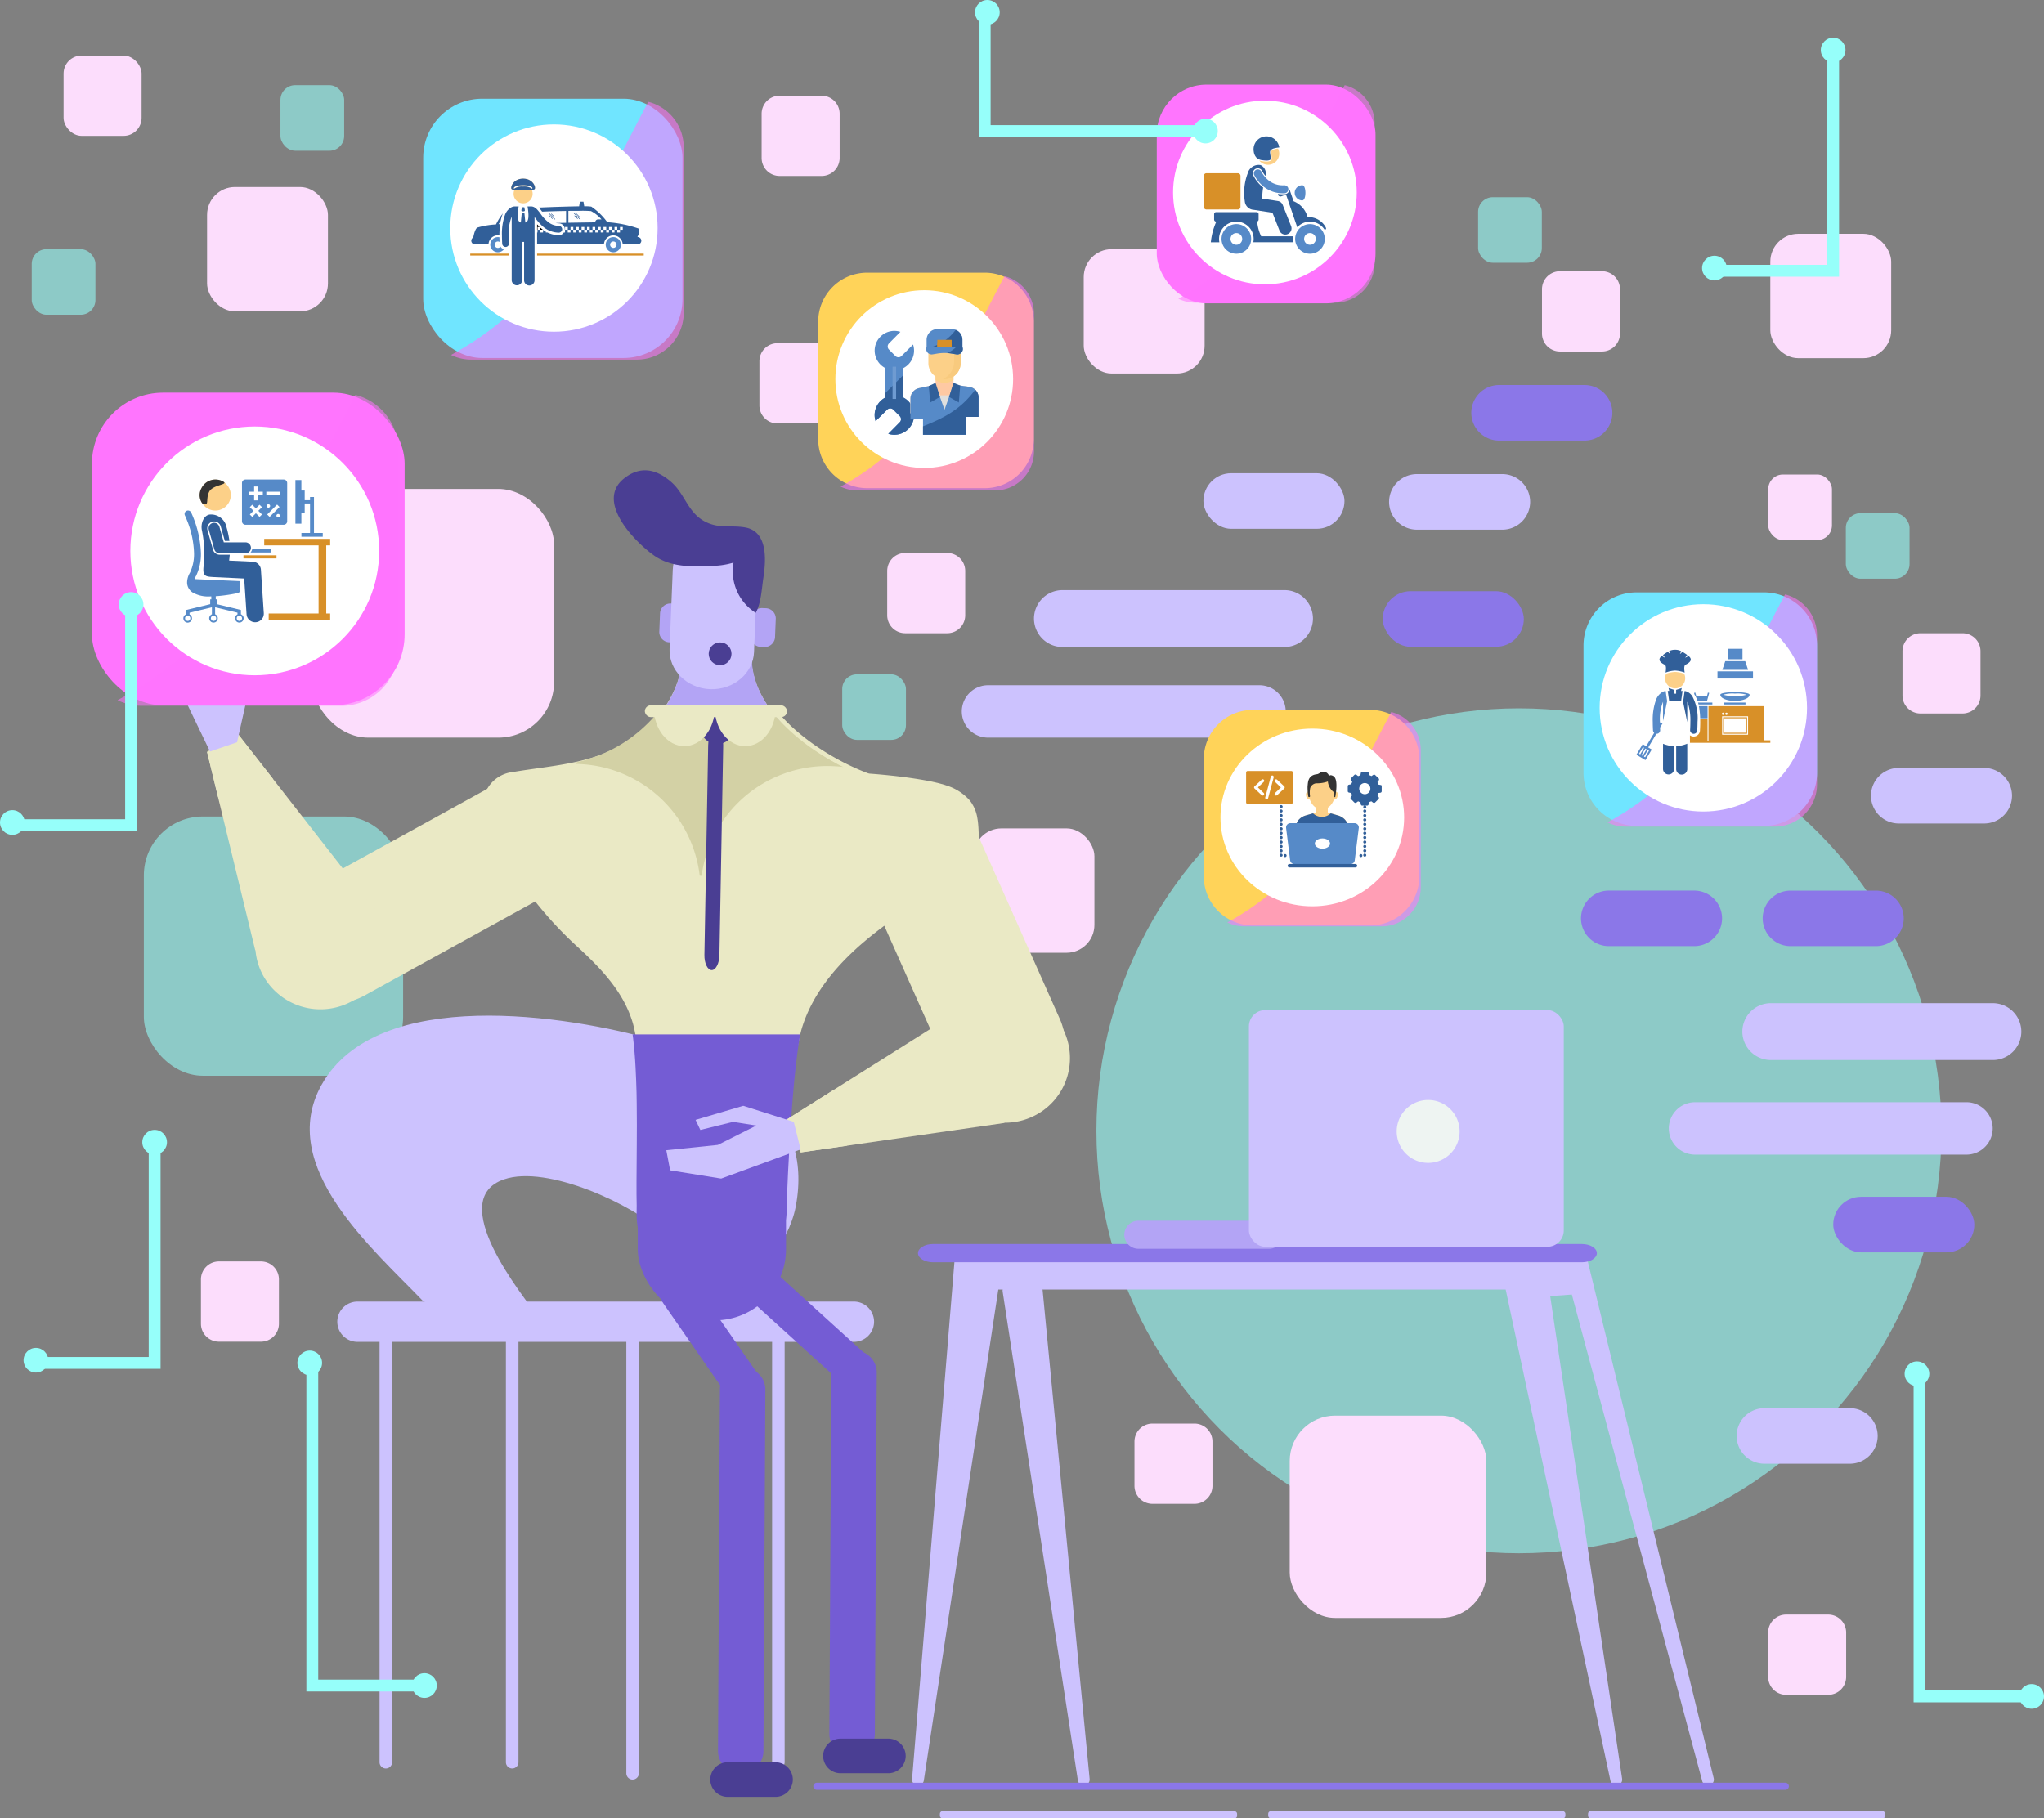 <svg xmlns="http://www.w3.org/2000/svg" width="345" height="306.973" viewBox="0 0 345 306.973">
  <rect x="0" y="0" width="345" height="306.973" fill="#808080" stroke="none"/>
  <g id="Group_3779" data-name="Group 3779" transform="translate(-23.444 -44.078)">
    <rect id="Rectangle_5849" data-name="Rectangle 5849" width="43.765" height="43.765" rx="9.95" transform="translate(47.722 181.919)" fill="#96fffa" opacity="0.58"/>
    <rect id="Rectangle_5850" data-name="Rectangle 5850" width="40.808" height="41.983" rx="9.411" transform="translate(76.159 126.619)" fill="#fcddfc"/>
    <rect id="Rectangle_5851" data-name="Rectangle 5851" width="20.404" height="20.992" rx="4.705" transform="translate(58.395 75.65)" fill="#fcddfc"/>
    <rect id="Rectangle_5852" data-name="Rectangle 5852" width="20.404" height="20.992" rx="4.705" transform="translate(187.765 183.928)" fill="#fcddfc"/>
    <rect id="Rectangle_5853" data-name="Rectangle 5853" width="20.404" height="20.992" rx="4.705" transform="translate(206.363 86.146)" fill="#fcddfc"/>
    <rect id="Rectangle_5854" data-name="Rectangle 5854" width="20.404" height="20.992" rx="4.705" transform="translate(322.249 83.548)" fill="#fcddfc"/>
    <rect id="Rectangle_5855" data-name="Rectangle 5855" width="13.167" height="13.547" rx="3.037" transform="translate(34.176 53.464)" fill="#fcddfc"/>
    <path id="Rectangle_5856" data-name="Rectangle 5856" d="M3.037,0h7.094a3.037,3.037,0,0,1,3.037,3.037V10.51a3.037,3.037,0,0,1-3.037,3.037H3.036A3.036,3.036,0,0,1,0,10.51V3.037A3.037,3.037,0,0,1,3.037,0Z" transform="translate(151.996 60.237)" fill="#fcddfc"/>
    <path id="Rectangle_5857" data-name="Rectangle 5857" d="M3.036,0h7.094a3.036,3.036,0,0,1,3.036,3.036V10.51a3.037,3.037,0,0,1-3.037,3.037H3.037A3.037,3.037,0,0,1,0,10.51V3.036A3.036,3.036,0,0,1,3.036,0Z" transform="translate(57.361 257.033)" fill="#fcddfc"/>
    <path id="Rectangle_5858" data-name="Rectangle 5858" d="M3.037,0h7.094a3.036,3.036,0,0,1,3.036,3.036V10.51a3.036,3.036,0,0,1-3.036,3.036H3.037A3.037,3.037,0,0,1,0,10.51V3.037A3.037,3.037,0,0,1,3.037,0Z" transform="translate(321.884 316.649)" fill="#fcddfc"/>
    <path id="Rectangle_5859" data-name="Rectangle 5859" d="M3.036,0h7.094a3.036,3.036,0,0,1,3.036,3.036V10.51a3.037,3.037,0,0,1-3.037,3.037H3.037A3.037,3.037,0,0,1,0,10.51V3.036A3.036,3.036,0,0,1,3.036,0Z" transform="translate(214.927 284.406)" fill="#fcddfc"/>
    <rect id="Rectangle_5860" data-name="Rectangle 5860" width="10.757" height="11.067" rx="2.481" transform="translate(321.898 124.187)" fill="#fcddfc"/>
    <rect id="Rectangle_5861" data-name="Rectangle 5861" width="10.757" height="11.067" rx="2.481" transform="translate(272.928 77.37)" fill="#96fffa" opacity="0.58"/>
    <rect id="Rectangle_5862" data-name="Rectangle 5862" width="10.757" height="11.067" rx="2.481" transform="translate(70.78 58.456)" fill="#96fffa" opacity="0.58"/>
    <rect id="Rectangle_5863" data-name="Rectangle 5863" width="10.757" height="11.067" rx="2.481" transform="translate(28.797 86.146)" fill="#96fffa" opacity="0.58"/>
    <rect id="Rectangle_5864" data-name="Rectangle 5864" width="10.757" height="11.067" rx="2.481" transform="translate(165.599 157.917)" fill="#96fffa" opacity="0.58"/>
    <rect id="Rectangle_5865" data-name="Rectangle 5865" width="10.757" height="11.067" rx="2.481" transform="translate(334.995 130.711)" fill="#96fffa" opacity="0.58"/>
    <path id="Rectangle_5866" data-name="Rectangle 5866" d="M3.036,0h7.094a3.037,3.037,0,0,1,3.037,3.037V10.51a3.037,3.037,0,0,1-3.037,3.037H3.037A3.037,3.037,0,0,1,0,10.51V3.036A3.036,3.036,0,0,1,3.036,0Z" transform="translate(283.711 89.868)" fill="#fcddfc"/>
    <path id="Rectangle_5867" data-name="Rectangle 5867" d="M3.037,0h7.094a3.037,3.037,0,0,1,3.037,3.037V10.51a3.036,3.036,0,0,1-3.036,3.036H3.037A3.037,3.037,0,0,1,0,10.51V3.037A3.037,3.037,0,0,1,3.037,0Z" transform="translate(151.625 102.017)" fill="#fcddfc"/>
    <path id="Rectangle_5868" data-name="Rectangle 5868" d="M3.037,0h7.094a3.036,3.036,0,0,1,3.036,3.036V10.51a3.036,3.036,0,0,1-3.036,3.036H3.037A3.037,3.037,0,0,1,0,10.51V3.037A3.037,3.037,0,0,1,3.037,0Z" transform="translate(173.192 137.432)" fill="#fcddfc"/>
    <path id="Rectangle_5869" data-name="Rectangle 5869" d="M3.036,0h7.094a3.036,3.036,0,0,1,3.036,3.036V10.51a3.037,3.037,0,0,1-3.037,3.037H3.037A3.037,3.037,0,0,1,0,10.51V3.036A3.036,3.036,0,0,1,3.036,0Z" transform="translate(344.56 150.979)" fill="#fcddfc"/>
    <circle id="Ellipse_889" data-name="Ellipse 889" cx="71.32" cy="71.32" r="71.32" transform="translate(208.503 163.655)" fill="#96fffa" opacity="0.58"/>
    <line id="Line_402" data-name="Line 402" y1="0.062" transform="translate(250.3 90.387)" fill="none"/>
    <g id="Group_3761" data-name="Group 3761" transform="translate(75.725 215.536)">
      <path id="Path_27197" data-name="Path 27197" d="M108.476,308.333c-8.4-8.763-24.839-22.77-17.179-36.515,9.4-16.861,41.629-11.794,56.5-7.507,13.53,3.9,26.579,11.869,23.559,27.963-1.265,6.742-6.833,11.295-8.605,17.607-3.017-1.087-7.257-.244-10.574-.417,1.154-4.444.376-9.431-3.1-12.637-5.2-4.8-19.66-11.589-26.971-9.077-9.958,3.421,2.917,19.4,6.168,23.688-4.355-.79-8.566.3-13.055.07" transform="translate(-89.315 -260.107)" fill="#ccc2fe"/>
      <g id="Group_3760" data-name="Group 3760" transform="translate(4.649 48.27)">
        <path id="Path_27198" data-name="Path 27198" d="M98.575,327.728h83.8a3.412,3.412,0,0,0,3.4-3.4h0a3.412,3.412,0,0,0-3.4-3.4h-83.8a3.412,3.412,0,0,0-3.4,3.4h0A3.412,3.412,0,0,0,98.575,327.728Z" transform="translate(-95.173 -320.924)" fill="#ccc2fe"/>
        <path id="Path_27199" data-name="Path 27199" d="M188.7,400.632h0a1.062,1.062,0,0,0,1.059-1.059v-73.3a1.061,1.061,0,0,0-1.059-1.058h0a1.061,1.061,0,0,0-1.058,1.058v73.3A1.061,1.061,0,0,0,188.7,400.632Z" transform="translate(-114.251 -321.808)" fill="#ccc2fe"/>
        <path id="Path_27200" data-name="Path 27200" d="M132.093,400.632h0a1.061,1.061,0,0,0,1.058-1.059v-73.3a1.061,1.061,0,0,0-1.058-1.058h0a1.061,1.061,0,0,0-1.059,1.058v73.3A1.062,1.062,0,0,0,132.093,400.632Z" transform="translate(-102.572 -321.808)" fill="#ccc2fe"/>
        <path id="Path_27201" data-name="Path 27201" d="M157.7,402.991h0a1.061,1.061,0,0,0,1.059-1.058v-73.3a1.062,1.062,0,0,0-1.059-1.059h0a1.061,1.061,0,0,0-1.058,1.059v73.3A1.061,1.061,0,0,0,157.7,402.991Z" transform="translate(-107.854 -322.295)" fill="#ccc2fe"/>
        <path id="Path_27202" data-name="Path 27202" d="M105.222,400.632h0a1.061,1.061,0,0,0,1.058-1.059v-73.3a1.061,1.061,0,0,0-1.058-1.058h0a1.061,1.061,0,0,0-1.058,1.058v73.3A1.061,1.061,0,0,0,105.222,400.632Z" transform="translate(-97.028 -321.808)" fill="#ccc2fe"/>
      </g>
    </g>
    <path id="Path_27203" data-name="Path 27203" d="M311.269,293.449l.861,1.574,1.574.861-1.574.861-.861,1.574-.861-1.574-1.574-.861,1.574-.861Z" transform="translate(-58.881 -51.449)" fill="#eef4f2"/>
    <g id="Group_3763" data-name="Group 3763" transform="translate(178.385 214.597)">
      <path id="Path_27204" data-name="Path 27204" d="M225.815,312.565,218.662,399.9l12.7-83.732h87.305L336.525,399.9l-12.3-82.542,5.556-.4L352,399.9l-21.278-87.331Z" transform="translate(-218.662 -269.99)" fill="#ccc2fe" stroke="#ccc2fe" stroke-linecap="round" stroke-linejoin="round" stroke-width="2"/>
      <path id="Path_27205" data-name="Path 27205" d="M237.912,318.6l12.7,82.542L242.675,318.6Z" transform="translate(-222.634 -271.235)" fill="#ccc2fe" stroke="#ccc2fe" stroke-linecap="round" stroke-linejoin="round" stroke-width="2"/>
      <path id="Path_27206" data-name="Path 27206" d="M330.724,311.764H221.189c-1.39,0-2.527-.693-2.527-1.54h0c0-.847,1.137-1.54,2.527-1.54H330.724c1.39,0,2.526.693,2.526,1.54h0C333.25,311.072,332.114,311.764,330.724,311.764Z" transform="translate(-218.662 -269.19)" fill="#8b77e8"/>
      <g id="Group_3762" data-name="Group 3762" transform="translate(34.827)">
        <path id="Path_27207" data-name="Path 27207" d="M286.975,308.463H264.912a2.377,2.377,0,0,1-2.37-2.369h0a2.377,2.377,0,0,1,2.37-2.369h22.063a2.377,2.377,0,0,1,2.37,2.369h0A2.377,2.377,0,0,1,286.975,308.463Z" transform="translate(-262.542 -268.166)" fill="#b3a4f5"/>
        <rect id="Rectangle_5870" data-name="Rectangle 5870" width="53.142" height="39.959" rx="2.757" transform="translate(21.033)" fill="#ccc2fe"/>
        <path id="Path_27208" data-name="Path 27208" d="M331.089,283.356a5.31,5.31,0,1,1-5.31-5.31A5.31,5.31,0,0,1,331.089,283.356Z" transform="translate(-274.493 -262.868)" fill="#eef4f2"/>
      </g>
    </g>
    <rect id="Rectangle_5871" data-name="Rectangle 5871" width="25.019" height="47.621" rx="12" transform="translate(131.091 219.35)" fill="#745cd4"/>
    <g id="Group_3765" data-name="Group 3765" transform="translate(52.724 133.98)">
      <path id="Path_27209" data-name="Path 27209" d="M141.206,228.318c-1.072-1.494-2.168-2.989-3.236-4.525-3.688-5.3-9.376-12.747-8.04-19.644a10.533,10.533,0,0,1,1.685-.721q.286-.1.614-.2c.007,0,.007-.007.014-.007.931-.289,2.045-.6,3.222-.875a33.527,33.527,0,0,1,6.663-1.029,11.912,11.912,0,0,0,2.46-.659,50.227,50.227,0,0,0,4.726-1.808,22.332,22.332,0,0,0,5.588-4.088c3.787-3.8,5.331-8.113,5.368-10.115a34.348,34.348,0,0,1,.521-4.776l11.468.2c-.014,1.12-.06,2.141-.06,2.906.009,4.563,2.483,8.565,5.737,11.793a37.989,37.989,0,0,0,12.24,7.9c.9.064,2.074.169,3.355.317,1.317.141,2.752.334,4.122.56.553.086,1.091.179,1.609.286.259.046.51.1.755.152h.014c.125.03.244.053.363.083.21.045.419.1.614.15a.2.2,0,0,1,.07.015c.224.06.433.119.636.178a2.42,2.42,0,0,1,.293.089c.2.06.376.125.544.183a8.09,8.09,0,0,1,3.632,2.472.216.216,0,0,1,.041.049,6.209,6.209,0,0,1,1.125,2.537c.514,2.6.143,5.685.355,8.729.128,1.873-8.463,5.949-12.431,8.111a15.918,15.918,0,0,0-1.687,1.014c-1.529,1.156-3.032,2.387-4.459,3.7-.343.307-.685.628-1.014.949a31.278,31.278,0,0,0-8.535,13.05c-.083.276-.172.581-.248.914-.03.111-.053.221-.083.339s-.053.229-.076.347c-.053.236-.107.485-.154.741-.378,1.913-.694,4.293-.957,6.772-.043.465-.094.944-.137,1.417l-24.3-.432c-.006-.452-.019-.9-.025-1.349-.036-1.086-.081-2.151-.153-3.175-.038-.641-.09-1.26-.156-1.867-.017-.223-.04-.439-.072-.655-.043-.356-.086-.7-.136-1.039-.031-.223-.069-.446-.107-.663s-.076-.425-.121-.635-.084-.412-.129-.614-.091-.391-.144-.58a29.178,29.178,0,0,0-6.058-11.117A49.847,49.847,0,0,0,141.206,228.318Z" transform="translate(-74.652 -161.997)" fill="#eae9c5"/>
      <path id="Path_27210" data-name="Path 27210" d="M126.8,208.548a5.661,5.661,0,0,1,4.449-3.052c3.476-.592,7.027-.932,10.453-1.675.587-.121,1.162-.263,1.737-.416q1.186-.308,2.341-.719a25.242,25.242,0,0,0,11.035-7.844c.025-.034.048-.07.074-.1l18.874.334c.028.036.053.071.081.106a24.713,24.713,0,0,0,2.488,2.672c.47.429.947.852,1.437,1.251.962.8,1.964,1.537,2.968,2.215.079.045.152.1.225.148q.61.4,1.218.776c.113.065.22.136.333.2.406.246.806.479,1.206.7.073.04.147.085.22.124.466.26.933.506,1.387.735.079.039.146.078.22.11a.006.006,0,0,0,.006.006c.367.176.721.352,1.074.51a.232.232,0,0,0,.06.026c.106.059.221.1.327.157.3.131.594.262.875.38.12.046.233.1.347.144.308.125.608.243.9.348a1.334,1.334,0,0,0,.416.09c.927.067,2.083.169,3.345.3,1.4.144,2.921.335,4.37.562.59.092,1.16.19,1.71.288.275.048.544.1.818.159.134.028.255.048.382.083.221.041.449.1.657.15a.289.289,0,0,1,.073.013c.235.061.456.121.67.182a1.945,1.945,0,0,1,.315.087c.207.06.4.127.575.187a8.666,8.666,0,0,1,3.858,2.47.475.475,0,0,0,.046.051c.125.16.237.325.348.49.04.057.072.121.1.178a4.119,4.119,0,0,1,.209.375c.033.07.065.133.1.2.064.146.122.291.18.437a6.721,6.721,0,0,1,.253.866c.552,2.6.16,5.685.388,8.726a.707.707,0,0,1-.032.232c-.007.025-.014.044-.021.063a.8.8,0,0,1-.1.218.279.279,0,0,0-.021.044,2.374,2.374,0,0,1-.214.285l-.021.019c-1.629,1.875-7.8,4.758-11.653,6.676-.1.055-.2.1-.306.152-.082.043-.156.079-.231.115-.2.1-.394.2-.578.3a16.232,16.232,0,0,0-1.795,1.011c-1.622,1.153-3.212,2.383-4.722,3.688-.362.308-.731.628-1.074.949-4.05,3.706-7.411,8.009-9.042,13.04-.086.275-.186.582-.266.914-.029.113-.058.225-.087.337s-.058.232-.08.351c-.059.232-.117.482-.162.739-.4,1.917-.737,4.293-1.01,6.772-.042.471-.1.947-.147,1.418-.156,1.556-.291,3.119-.406,4.6-.2,2.555-.344,4.878-.428,6.549.016.221.025.44.021.667l-.009.471c-.1,5.285-4.8,9.527-10.451,9.427l-5.838-.1c-4.857-.086-8.771-3.871-8.689-8.414,0,0,.017-.943.01-.943-.025-.875-.034-1.849-.028-2.918.006-1.44.027-3.023.044-4.664.017-1.672.028-3.413-.009-5.13-.012-.453-.024-.906-.029-1.352-.04-1.082-.089-2.151-.164-3.171q-.064-.963-.168-1.87c-.023-.221-.046-.441-.075-.656-.048-.352-.1-.7-.15-1.04-.029-.221-.072-.448-.116-.662s-.079-.423-.129-.637-.087-.41-.137-.612-.094-.391-.151-.581c-1.548-5.22-5.3-9.153-9.342-12.87A63.867,63.867,0,0,1,131.945,223.1C129.686,219.638,124.882,212.568,126.8,208.548Z" transform="translate(-73.956 -165.064)" fill="#eae9c5"/>
      <path id="Path_27211" data-name="Path 27211" d="M157.972,264.1c.037.25.074.508.1.761.056.46.1.928.152,1.4.03.289.054.587.077.884q.107,1.225.171,2.526c.077,1.377.125,2.822.167,4.283,0,.6.017,1.214.029,1.826.037,2.318.025,4.67.009,6.927-.017,2.216-.039,4.354-.044,6.3-.006,1.443,0,2.759.029,3.94.006,0-.011,1.273-.011,1.273-.083,6.136,3.9,11.247,8.834,11.364l5.935.14c5.744.135,10.527-5.593,10.625-12.731l.009-.636c0-.306-.006-.6-.022-.9.086-2.256.231-5.394.435-8.844.116-2,.254-4.112.413-6.214.049-.635.106-1.279.149-1.915.278-3.347.622-6.556,1.027-9.144.046-.348.1-.686.164-1,.012-.083.027-.163.042-.244Z" transform="translate(-80.479 -179.374)" fill="#745cd4"/>
      <path id="Path_27212" data-name="Path 27212" d="M161.354,194.939a16.757,16.757,0,0,0,23.21.012c-3.278-3.259-5.772-7.3-5.78-11.9,0-.772.047-1.8.06-2.933l-11.555-.2a34.724,34.724,0,0,0-.525,4.82C166.726,186.752,165.17,191.1,161.354,194.939Z" transform="translate(-81.177 -162.005)" fill="#b3a4f5"/>
      <path id="Path_27213" data-name="Path 27213" d="M206.268,226.02,220.957,259a10.406,10.406,0,0,0,13.643,5.24,10.249,10.249,0,0,0,5.286-13.525L225.2,217.734a10.329,10.329,0,0,0-7.326-5.873l-.065-.013a10.361,10.361,0,0,0-5.265.271l-.013.006c-.326.107-.652.229-.974.37a10.263,10.263,0,0,0-5.456,5.682,10.231,10.231,0,0,0,.171,7.843Z" transform="translate(-90.262 -168.549)" fill="#eae9c5"/>
      <path id="Path_27214" data-name="Path 27214" d="M222.749,256.464a11.049,11.049,0,0,1,14.675,5.145,10.87,10.87,0,0,1-5.191,14.548,11.021,11.021,0,0,1-4.794,1.054l.01.04-34.4,4.968-2.6-5.4,30.122-18.986A11.005,11.005,0,0,1,222.749,256.464Z" transform="translate(-87.18 -177.579)" fill="#eae9c5"/>
      <path id="Path_27215" data-name="Path 27215" d="M199.827,276.575a6.688,6.688,0,0,1,1.648,6.457,17.986,17.986,0,0,1-.648,2.3l-7.774,1.123-2.6-5.4,8.159-5.143C199.026,276.119,199.431,276.343,199.827,276.575Z" transform="translate(-87.18 -181.811)" fill="#eae9c5"/>
      <path id="Path_27216" data-name="Path 27216" d="M186.657,282l1.156,4.651L174.4,291.572l-8.614-1.388-.645-3.395,8.7-.9,6.492-3.27-3.936-.618-5.511,1.361-.806-1.7,8.046-2.375Z" transform="translate(-81.957 -182.509)" fill="#ccc2fe"/>
      <path id="Path_27217" data-name="Path 27217" d="M118.7,210.842,86.918,228.358A10.235,10.235,0,0,0,82.9,242.306a10.423,10.423,0,0,0,14.07,3.981l31.785-17.517a10.255,10.255,0,0,0,5.23-7.769c0-.021,0-.044.006-.066a10.089,10.089,0,0,0-.753-5.173l-.006-.012c-.137-.313-.29-.623-.46-.928a10.436,10.436,0,0,0-14.07-3.982Z" transform="translate(-64.723 -168.122)" fill="#eae9c5"/>
      <path id="Path_27218" data-name="Path 27218" d="M96.067,230.172A10.859,10.859,0,0,1,92.24,245.13a11.06,11.06,0,0,1-15.088-3.795,10.774,10.774,0,0,1-1.5-4.636l-.04.013-8.134-33.5,5.186-3.06,21.826,28A10.887,10.887,0,0,1,96.067,230.172Z" transform="translate(-61.809 -166.181)" fill="#eae9c5"/>
      <path id="Path_27219" data-name="Path 27219" d="M78.02,209a6.817,6.817,0,0,1-6.335,2.218,18.245,18.245,0,0,1-2.365-.429l-1.838-7.572,5.186-3.06,5.912,7.584C78.405,208.162,78.217,208.582,78.02,209Z" transform="translate(-61.809 -166.181)" fill="#eae9c5"/>
      <path id="Path_27220" data-name="Path 27220" d="M71.067,196.546,66.5,198.112l-6.165-12.8.606-8.631,3.351-.947,1.7,8.512,3.879,6.11.26-3.942L68.257,181.1l1.635-.951,3.121,7.726Z" transform="translate(-60.335 -161.144)" fill="#ccc2fe"/>
      <path id="Path_27221" data-name="Path 27221" d="M148,203.369l42.364.751,0-.078c-.071-.034-.135-.074-.211-.114-.436-.236-.883-.491-1.331-.76-.07-.04-.14-.087-.211-.128-.383-.228-.767-.469-1.156-.723-.109-.067-.211-.14-.32-.208q-.583-.392-1.168-.8a2.5,2.5,0,0,0-.217-.154c-.963-.7-1.925-1.467-2.848-2.29-.471-.413-.928-.85-1.379-1.295a24.743,24.743,0,0,1-2.387-2.764l-18.278-.325a24.456,24.456,0,0,1-10.611,8.139C149.507,202.907,148.76,203.154,148,203.369Z" transform="translate(-78.421 -165.011)" fill="#d3d1a5"/>
      <path id="Path_27222" data-name="Path 27222" d="M146.064,205.127c.562-.122,1.112-.264,1.663-.417.757-.207,1.5-.445,2.241-.721a24.476,24.476,0,0,0,5.576-3.018l28.3.5c.5.388,1,.763,1.5,1.118a2.48,2.48,0,0,1,.217.148q.582.4,1.164.775c.109.065.21.136.318.2.389.246.771.479,1.153.7.071.039.14.084.21.123.446.26.893.506,1.326.734.077.039.14.078.211.11a.006.006,0,0,0,.006.006c.351.176.689.352,1.028.509a.229.229,0,0,0,.057.026c-.463-.052-.933-.086-1.409-.113A21.412,21.412,0,0,0,167.14,224.3l-.315-.018a21.379,21.379,0,0,0-20.379-18.849,4.012,4.012,0,0,0-.477-.009A2.269,2.269,0,0,1,146.064,205.127Z" transform="translate(-78.002 -166.35)" fill="#d3d1a5"/>
      <path id="Path_27223" data-name="Path 27223" d="M174.467,239.9h0c.7.012,1.289-1.129,1.314-2.537l.637-35.393c.025-1.407-.525-2.569-1.222-2.581h0c-.7-.013-1.288,1.129-1.314,2.536l-.636,35.394C173.22,238.729,173.77,239.89,174.467,239.9Z" transform="translate(-83.63 -166.024)" fill="#4a3e93"/>
      <path id="Path_27224" data-name="Path 27224" d="M175.086,200.936l.257,0a2.626,2.626,0,0,0,2.664-2.572h0a2.625,2.625,0,0,0-2.572-2.665l-.257,0a2.626,2.626,0,0,0-2.664,2.571h0A2.626,2.626,0,0,0,175.086,200.936Z" transform="translate(-83.479 -165.262)" fill="#4a3e93"/>
      <g id="Group_3764" data-name="Group 3764" transform="translate(81.993 0)">
        <path id="Path_27225" data-name="Path 27225" d="M184.847,179.97l.461.017a1.762,1.762,0,0,0,1.887-1.6l.129-3.214a1.746,1.746,0,0,0-1.753-1.731l-.461-.017a1.762,1.762,0,0,0-1.887,1.6l-.129,3.214A1.746,1.746,0,0,0,184.847,179.97Z" transform="translate(-167.654 -160.667)" fill="#b3a4f5"/>
        <path id="Path_27226" data-name="Path 27226" d="M165.4,178.993l.461.017a1.764,1.764,0,0,0,1.887-1.6l.129-3.214a1.746,1.746,0,0,0-1.753-1.73l-.461-.017a1.761,1.761,0,0,0-1.887,1.6l-.129,3.214A1.744,1.744,0,0,0,165.4,178.993Z" transform="translate(-163.641 -160.466)" fill="#b3a4f5"/>
        <path id="Path_27227" data-name="Path 27227" d="M172.7,183.8h0c3.92.143,7.246-2.675,7.39-6.261l.54-13.405c.144-3.586-2.945-6.636-6.865-6.779h0c-3.921-.142-7.246,2.676-7.39,6.261l-.54,13.405C165.694,180.608,168.783,183.658,172.7,183.8Z" transform="translate(-164.094 -157.351)" fill="#ccc2fe"/>
      </g>
      <path id="Path_27228" data-name="Path 27228" d="M162.5,194.739c.016,3.53,2.31,6.386,5.14,6.386s5.125-2.856,5.141-6.386Z" transform="translate(-81.413 -165.064)" fill="#eae9c5"/>
      <path id="Path_27229" data-name="Path 27229" d="M175.451,194.739c.015,3.53,2.31,6.386,5.14,6.386s5.124-2.856,5.14-6.386Z" transform="translate(-84.085 -165.064)" fill="#eae9c5"/>
    </g>
    <circle id="Ellipse_890" data-name="Ellipse 890" cx="1.926" cy="1.926" r="1.926" transform="translate(143.061 152.526)" fill="#4a3e93"/>
    <path id="Path_27230" data-name="Path 27230" d="M179.835,403.4l.235,0a3.714,3.714,0,0,0,3.738-3.668l.322-61.056a3.714,3.714,0,0,0-3.7-3.706H180.2a3.714,3.714,0,0,0-3.738,3.667l-.322,61.056A3.713,3.713,0,0,0,179.835,403.4Z" transform="translate(-31.503 -60.017)" fill="#745cd4"/>
    <path id="Path_27231" data-name="Path 27231" d="M203.524,399.778l.235,0a3.714,3.714,0,0,0,3.737-3.668l.322-61.056a3.714,3.714,0,0,0-3.7-3.706h-.235a3.714,3.714,0,0,0-3.738,3.667l-.321,61.056A3.713,3.713,0,0,0,203.524,399.778Z" transform="translate(-36.39 -59.269)" fill="#745cd4"/>
    <rect id="Rectangle_5872" data-name="Rectangle 5872" width="6.3" height="25.012" rx="3.15" transform="translate(133.617 261.533) rotate(-34.755)" fill="#745cd4"/>
    <rect id="Rectangle_5873" data-name="Rectangle 5873" width="6.3" height="28.319" rx="3.15" transform="translate(147.436 261.137) rotate(-47.774)" fill="#745cd4"/>
    <path id="Path_27232" data-name="Path 27232" d="M185.507,424.758h-8.087a2.93,2.93,0,0,1-2.922-2.921h0a2.93,2.93,0,0,1,2.922-2.922h8.087a2.93,2.93,0,0,1,2.921,2.922h0A2.929,2.929,0,0,1,185.507,424.758Z" transform="translate(-31.165 -77.335)" fill="#4a3e93"/>
    <path id="Path_27233" data-name="Path 27233" d="M209.507,419.729h-8.087a2.93,2.93,0,0,1-2.922-2.921h0a2.93,2.93,0,0,1,2.922-2.922h8.087a2.93,2.93,0,0,1,2.921,2.922h0A2.929,2.929,0,0,1,209.507,419.729Z" transform="translate(-36.117 -76.298)" fill="#4a3e93"/>
    <circle id="Ellipse_891" data-name="Ellipse 891" cx="14.92" cy="14.92" r="14.92" transform="translate(296.805 152.428)" fill="#ffd359"/>
    <rect id="Rectangle_5874" data-name="Rectangle 5874" width="24.002" height="1.99" rx="0.995" transform="translate(132.286 163.147)" fill="#eae9c5"/>
    <path id="Path_27234" data-name="Path 27234" d="M177.935,168.178a8.319,8.319,0,0,1-3.753-8.481,12.751,12.751,0,0,1-3.978.548c-3.311.161-6.712.218-9.522-1.809-3.27-2.359-9.777-9.043-5.024-12.905,2.749-2.234,5.539-1.66,8.105.643,2.265,2.033,2.74,5.152,5.693,6.638,2.355,1.184,4.207.529,6.655.939,3.9.655,3.562,5.541,3.114,8.486C178.947,164.069,178.843,166.546,177.935,168.178Z" transform="translate(-26.931 -20.64)" fill="#4a3e93"/>
    <g id="Group_3766" data-name="Group 3766" transform="translate(38.962 110.367)">
      <rect id="Rectangle_5875" data-name="Rectangle 5875" width="52.78" height="52.78" rx="12" fill="#ff75fe"/>
      <path id="Path_27235" data-name="Path 27235" d="M89.967,127.972c-8.869,16.6-16.336,34.286-31.713,46.077a63.582,63.582,0,0,1-8.434,5.457,9.428,9.428,0,0,0,4.109.95H87.659a9.552,9.552,0,0,0,9.524-9.524V137.2A9.553,9.553,0,0,0,89.967,127.972Z" transform="translate(-45.495 -127.592)" fill="#ff75fe" opacity="0.56" style="mix-blend-mode: multiply;isolation: isolate"/>
      <circle id="Ellipse_904" data-name="Ellipse 904" cx="21" cy="21" r="21" transform="translate(6.482 5.711)" fill="#fff"/>
      <g id="Group_3781" data-name="Group 3781" transform="translate(15.436 14.666)">
        <g id="Group_3780" data-name="Group 3780" transform="translate(0 0)">
          <circle id="Ellipse_905" data-name="Ellipse 905" cx="2.613" cy="2.613" r="2.613" transform="translate(2.779 0.01)" fill="#fcd088"/>
          <path id="Path_27258" data-name="Path 27258" d="M14.341,28.705A1.455,1.455,0,0,0,15.7,27.16l-.485-7.317a1.45,1.45,0,0,0-1.381-1.355L9.848,18.3c.048-.347.083-.676.107-.994H8.248a1.167,1.167,0,0,1-1.118-.846L6.2,13.168a1.161,1.161,0,0,1,1.118-1.477,1.165,1.165,0,0,1,1.117.845l.691,2.446H9.9a16.294,16.294,0,0,0-.48-2.29,2.659,2.659,0,0,0-2.9-2.161c-1,.19-1.518,1.547-1.252,2.719a19.33,19.33,0,0,1,.273,5.98c-.188,1.612.279,1.754,1.341,1.829l.123.007a1.145,1.145,0,0,0,.128.012l5.258.249.4,6.025a1.452,1.452,0,0,0,1.448,1.356C14.276,28.708,14.309,28.708,14.341,28.705Z" transform="translate(-2.129 -4.615)" fill="#315f99"/>
          <path id="Path_27259" data-name="Path 27259" d="M.668,11.231a15.946,15.946,0,0,1,1.118,5.407A7.277,7.277,0,0,1,1.1,19.889a3.327,3.327,0,0,0-.488,1.627,2.013,2.013,0,0,0,.9,1.7,5.269,5.269,0,0,0,3.018.685l.167,0v.5H4.513v.808l-4.066.982v.73a.727.727,0,1,0,.58.022v-.294L4.8,25.734v1.186a.726.726,0,1,0,.542,0V25.734l3.775.912v.294a.726.726,0,1,0,.581-.022v-.73l-4.065-.981V24.4H5.45v-.531a27.529,27.529,0,0,0,3.687-.526.581.581,0,0,0,.455-.683L9.526,21.32l-7.652-.342c.021-.064.044-.126.069-.183a2.469,2.469,0,0,1,.118-.245c.016-.028.028-.05.037-.062l.007-.012h0l.032-.057a8.411,8.411,0,0,0,.811-3.78A17.892,17.892,0,0,0,1.3,9.741a.581.581,0,1,0-1.044.509h0s0,.009.014.031c.025.052.081.173.157.349m.733,16.963a.445.445,0,1,1-.445-.446A.445.445,0,0,1,1.158,27.593Zm4.361,0a.445.445,0,1,1-.445-.446A.445.445,0,0,1,5.519,27.593Zm3.915.445a.445.445,0,1,1,.446-.445A.445.445,0,0,1,9.434,28.038Z" transform="translate(0.013 -4.17)" fill="#568ac8"/>
          <rect id="Rectangle_5888" data-name="Rectangle 5888" width="5.576" height="0.522" transform="translate(10.139 12.795)" fill="#d89028"/>
          <path id="Path_27260" data-name="Path 27260" d="M34.263,18.6v-1.1H23.131v1.1h9.176V30.1H23.886v1.1H34.263V30.1H33.6V18.6Z" transform="translate(-9.488 -7.486)" fill="#d89028"/>
          <path id="Path_27261" data-name="Path 27261" d="M22.66,21.023V20.48H19.483a1.17,1.17,0,0,1-.28.543Z" transform="translate(-7.875 -8.712)" fill="#568ac8"/>
          <path id="Path_27262" data-name="Path 27262" d="M9.032,13.593a.929.929,0,1,0-1.788.505h0l.931,3.291a.93.93,0,0,0,.894.676h4.354a.929.929,0,1,0,0-1.859H9.772Z" transform="translate(-2.952 -5.607)" fill="#315f99"/>
          <path id="Path_27263" data-name="Path 27263" d="M32.064.673V8.029H33.07V6.268h.561V4.627h.9V9.6H33.08v.639h3.6V9.6H35.2V3.532h-.669v.544h-.9V2.434H33.07V.673Z" transform="translate(-13.155 -0.581)" fill="#568ac8"/>
          <path id="Path_27264" data-name="Path 27264" d="M4.966,1.946A2.644,2.644,0,0,1,8.5.794c1.3.635-1.625.511-2.26,1.807s.134,2.57-1.162,1.935A2.382,2.382,0,0,1,4.966,1.946Z" transform="translate(-1.899 -0.518)" fill="#333"/>
        </g>
        <path id="Path_27265" data-name="Path 27265" d="M23.806.518H17.349a.589.589,0,0,0-.587.587V7.563a.588.588,0,0,0,.587.587h6.457a.588.588,0,0,0,.587-.587V1.105A.589.589,0,0,0,23.806.518Zm-3.668,5.9-.411.41-.616-.616-.616.617-.411-.41L18.7,5.8l-.617-.617.411-.411.616.617.616-.617.411.411L19.52,5.8Zm.146-3.258H19.4v.881h-.587V3.16h-.881V2.573h.881V1.692H19.4v.881h.881Zm.733,3.258L22.69,4.745l.412.411L21.428,6.828Zm0-1.644a.291.291,0,1,1,0,.411A.284.284,0,0,1,21.017,4.774Zm2.056,2.054a.29.29,0,1,1,0-.41A.283.283,0,0,1,23.073,6.829ZM23.22,3.16H20.871V2.573H23.22Z" transform="translate(-6.873 -0.518)" fill="#568ac8"/>
      </g>
    </g>
    <g id="Group_3767" data-name="Group 3767" transform="translate(94.875 60.745)">
      <rect id="Rectangle_5876" data-name="Rectangle 5876" width="43.765" height="43.765" rx="9.95" fill="#70e5ff"/>
      <path id="Path_27236" data-name="Path 27236" d="M152.655,65.735c-7.354,13.768-13.546,28.43-26.3,38.206a52.589,52.589,0,0,1-6.993,4.525,7.8,7.8,0,0,0,3.406.788h27.97a7.921,7.921,0,0,0,7.9-7.9V73.387A7.921,7.921,0,0,0,152.655,65.735Z" transform="translate(-114.665 -65.213)" fill="#ff75fe" opacity="0.56" style="mix-blend-mode: multiply;isolation: isolate"/>
      <circle id="Ellipse_906" data-name="Ellipse 906" cx="17.5" cy="17.5" r="17.5" transform="translate(4.568 4.333)" fill="#fff"/>
      <g id="Group_3782" data-name="Group 3782" transform="translate(7.937 13.493)">
        <path id="Path_27266" data-name="Path 27266" d="M21.07,15.213v2l-1.726.027a2.783,2.783,0,0,0,.534.064,1,1,0,0,1,.975,1.023c0,.019,0,.038,0,.056h.043v-.464h.463v.464h.465v-.464h.464v.464h.464v-.464h.464v.464h.465v-.464h.464v.464H24.6v-.464h.464v.464h.463v-.464h.465v.464h.464v-.464h.463v.464h.465v-.464h.464v.464h.465v-.464h.464v.464h.465v-.464h.464v.464h.464v-.464h.464v.464h-.464v.463h-.464v-.463h-.464v.463h-.465v-.463h-.464v.463h-.464v-.463h-.464v.463h-.465v-.463H26.46v.463H26v-.463H25.53v.463h-.463v-.463H24.6v.463h-.464v-.463h-.464v.463H23.21v-.463h-.464v.463h-.465v-.463h-.464v.463h-.465v-.463h-.463v.463h-.2a1,1,0,0,1-.835.456h-.024a4.611,4.611,0,0,1-1.906-.454h-.28V18.7a4.831,4.831,0,0,1-.464-.3v.446h-.464v-.463H16.25v.463h-.072v2.008H27.46a1.584,1.584,0,0,1,3.165,0h2.551a.619.619,0,0,0,0-1.237h-.065l.261-.6s.2-.734-.077-.839a19.867,19.867,0,0,0-5.267-1.066,11.033,11.033,0,0,0-2.7-2.634,7.256,7.256,0,0,0-1.193-.053l-.132-.782h-.6l-.132.786c-1.788.02-4.445.105-6.814.211a7.09,7.09,0,0,1,.567.687C18.276,15.276,19.648,15.234,21.07,15.213Zm5.981,1.428h-.586a.472.472,0,0,0-.472.472v.017L21.46,17.2v-2c.6-.008,1.213-.011,1.827-.011a17.745,17.745,0,0,1,1.988.044A6.013,6.013,0,0,1,27.05,16.641Z" transform="translate(-4.891 -9.758)" fill="#315f99"/>
        <path id="Path_27267" data-name="Path 27267" d="M16.606,19.586c-.155-.148-.3-.3-.427-.448v.912h.072v-.464Z" transform="translate(-4.891 -11.425)"/>
        <path id="Path_27268" data-name="Path 27268" d="M17.3,20.224c-.125-.1-.242-.2-.354-.3v.363h.441C17.36,20.267,17.33,20.246,17.3,20.224Z" transform="translate(-5.125 -11.664)"/>
        <path id="Path_27269" data-name="Path 27269" d="M4.72,20.18a1.691,1.691,0,0,1,.26.022A14.527,14.527,0,0,1,5.1,18.279l-.265.024c.1-.164.219-.341.345-.516A6.44,6.44,0,0,1,5.5,16.646c.024-.059.047-.116.071-.171a9.652,9.652,0,0,0-1.17,1.87,13.527,13.527,0,0,0-3.164.537C.9,19.1.681,19.934.564,20.545a.619.619,0,0,0,.283,1.168H3.138A1.584,1.584,0,0,1,4.72,20.18Z" transform="translate(-0.053 -10.617)" fill="#315f99"/>
        <path id="Path_27270" data-name="Path 27270" d="M7.143,24.276a1,1,0,0,1-.583-.45.543.543,0,1,1-.155-.777c-.013-.272-.021-.537-.024-.793a1.245,1.245,0,0,0-.261-.027,1.28,1.28,0,1,0,1.023,2.047Z" transform="translate(-1.451 -12.363)" fill="#568ac8"/>
        <path id="Path_27271" data-name="Path 27271" d="M34.089,22.229a1.281,1.281,0,1,0,1.28,1.28A1.28,1.28,0,0,0,34.089,22.229Zm.543,1.28a.542.542,0,1,1-.542-.542A.542.542,0,0,1,34.632,23.509Z" transform="translate(-9.937 -12.363)" fill="#568ac8"/>
        <rect id="Rectangle_5889" data-name="Rectangle 5889" width="0.094" height="0.764" transform="translate(13.636 5.964) rotate(-45.146)" fill="#315f99"/>
        <rect id="Rectangle_5890" data-name="Rectangle 5890" width="0.094" height="0.763" transform="translate(13.331 6.266) rotate(-44.562)" fill="#315f99"/>
        <rect id="Rectangle_5891" data-name="Rectangle 5891" width="0.095" height="1.491" transform="matrix(0.703, -0.711, 0.711, 0.703, 13.227, 5.858)" fill="#315f99"/>
        <rect id="Rectangle_5892" data-name="Rectangle 5892" width="0.095" height="0.763" transform="matrix(0.711, -0.703, 0.703, 0.711, 17.879, 5.96)" fill="#315f99"/>
        <rect id="Rectangle_5893" data-name="Rectangle 5893" width="0.093" height="0.763" transform="translate(17.573 6.268) rotate(-45)" fill="#315f99"/>
        <rect id="Rectangle_5894" data-name="Rectangle 5894" width="0.095" height="1.491" transform="matrix(0.711, -0.703, 0.703, 0.711, 17.473, 5.853)" fill="#315f99"/>
        <path id="Path_27272" data-name="Path 27272" d="M6.543,26.237H-.024v.321H6.543Z" transform="translate(0.024 -13.579)" fill="#d89028"/>
        <path id="Path_27273" data-name="Path 27273" d="M16.179,26.237v.321h18v-.321h-18Z" transform="translate(-4.891 -13.579)" fill="#d89028"/>
        <path id="Path_27274" data-name="Path 27274" d="M7.706,21.093a.571.571,0,0,0,.57.538H8.31a.57.57,0,0,0,.536-.6c-.028-.475-.04-.907-.04-1.3a7.577,7.577,0,0,1,.5-3.208V27.23a.883.883,0,1,0,1.767,0V20.783H11.4V27.23a.884.884,0,1,0,1.767,0V16.59l.138.183a7.849,7.849,0,0,0,1.443,1.556,4.171,4.171,0,0,0,2.507.892h.015a.572.572,0,0,0,.013-1.143,2.976,2.976,0,0,1-1.553-.456,5.991,5.991,0,0,1-1.544-1.579,7.758,7.758,0,0,0-.64-.783,1.881,1.881,0,0,0-.4-.311,1.169,1.169,0,0,0-.427-.145.558.558,0,0,0-.109-.011h-.632c.077.411.387,2.249-.146,2.593-.084.054-.154.1-.217.139l-.17-1.7a.851.851,0,0,1-.214.029h0a.861.861,0,0,1-.215-.029l-.17,1.7-.217-.139c-.533-.344-.224-2.181-.146-2.593H9.828a1.357,1.357,0,0,0-.586.153,2.408,2.408,0,0,0-1.088,1.344,9.466,9.466,0,0,0-.492,3.432C7.663,20.145,7.677,20.6,7.706,21.093Z" transform="translate(-2.308 -10.107)" fill="#315f99"/>
        <path id="Path_27275" data-name="Path 27275" d="M10.347,9.928a.232.232,0,0,0,.067.125,1.607,1.607,0,1,0,3.005,0,.234.234,0,0,0,.068-.125c.187.007.331-.024.394-.124.213-.336-.334-1.738-1.964-1.738S9.741,9.468,9.954,9.8C10.017,9.9,10.161,9.935,10.347,9.928Zm1.57-.76c.867,0,1.572.224,1.572.5a.194.194,0,0,1-.045.118,2.3,2.3,0,0,0-1.526-.38,2.3,2.3,0,0,0-1.526.38.193.193,0,0,1-.045-.118C10.346,9.392,11.049,9.168,11.917,9.168Z" transform="translate(-2.99 -8.066)" fill="#fcd088"/>
        <path id="Path_27276" data-name="Path 27276" d="M12.66,14.99h-.2l-.1.536.056.121a.6.6,0,0,0,.244.052.6.6,0,0,0,.244-.052l.056-.121-.1-.536Z" transform="translate(-3.733 -10.167)" fill="#315f99"/>
        <path id="Path_27277" data-name="Path 27277" d="M13.42,10.053a.234.234,0,0,0,.068-.125c.187.007.331-.024.394-.124.213-.336-.334-1.738-1.964-1.738S9.741,9.468,9.954,9.8c.063.1.207.131.394.124a.232.232,0,0,0,.067.125m1.5-.885c.867,0,1.572.224,1.572.5a.194.194,0,0,1-.045.118,2.3,2.3,0,0,0-1.526-.38,2.3,2.3,0,0,0-1.526.38.193.193,0,0,1-.045-.118C10.346,9.392,11.049,9.168,11.917,9.168Z" transform="translate(-2.99 -8.066)" fill="#315f99"/>
      </g>
    </g>
    <g id="Group_3768" data-name="Group 3768" transform="translate(290.719 144.082)">
      <path id="Rectangle_5877" data-name="Rectangle 5877" d="M8.961,0H30.454a8.962,8.962,0,0,1,8.962,8.962V30.454a8.962,8.962,0,0,1-8.962,8.962H8.961A8.961,8.961,0,0,1,0,30.454V8.961A8.961,8.961,0,0,1,8.961,0Z" fill="#70e5ff"/>
      <path id="Path_27237" data-name="Path 27237" d="M395.273,170.512c-6.623,12.4-12.2,25.6-23.684,34.409a47.6,47.6,0,0,1-6.3,4.076,7.039,7.039,0,0,0,3.068.71H393.55a7.133,7.133,0,0,0,7.112-7.113V177.4A7.134,7.134,0,0,0,395.273,170.512Z" transform="translate(-361.247 -170.167)" fill="#ff75fe" opacity="0.56" style="mix-blend-mode: multiply;isolation: isolate"/>
      <circle id="Ellipse_914" data-name="Ellipse 914" cx="17.5" cy="17.5" r="17.5" transform="translate(2.725 1.996)" fill="#fff"/>
      <g id="Group_3816" data-name="Group 3816" transform="translate(8.927 9.524)">
        <path id="Path_27341" data-name="Path 27341" d="M21.174,21.438V19.393H19.711a12.619,12.619,0,0,1,.215,2.045Z" transform="translate(-9.163 -9.711)" fill="#568ac8"/>
        <path id="Path_27342" data-name="Path 27342" d="M20.054,25.216H19.9V21.577H18.659c0,.153.007.308.007.469,0,.459-.015.956-.045,1.475a1.059,1.059,0,0,1-1.057,1,.644.644,0,0,1-.065,0,1.041,1.041,0,0,1-.569-.209v1.272H30.5v-.423H29.4V19.394H20.054Zm6.688-1H22.36V21.11h4.382Zm-3.656-3.726a.195.195,0,1,1-.194.195A.194.194,0,0,1,23.086,20.493Zm-.565,0a.195.195,0,1,1-.195.195A.195.195,0,0,1,22.521,20.493Z" transform="translate(-7.892 -9.712)" fill="#d89028"/>
        <path id="Path_27343" data-name="Path 27343" d="M21.861,18.605v-.327H19.443c.03.105.059.215.085.327Z" transform="translate(-9.04 -9.202)" fill="#568ac8"/>
        <rect id="Rectangle_5895" data-name="Rectangle 5895" width="3.63" height="0.327" transform="translate(14.783 9.076)" fill="#568ac8"/>
        <path id="Path_27344" data-name="Path 27344" d="M18.811,16.658h1.559l.389-1.419-.219-.06h0l-.169.616H18.583l-.168-.616-.218.06.078.283.031.045A4.549,4.549,0,0,1,18.811,16.658Z" transform="translate(-8.471 -7.786)" fill="#568ac8"/>
        <path id="Path_27345" data-name="Path 27345" d="M8.563,31.092v4.244a.935.935,0,0,0,1.87,0V31.511A6.14,6.14,0,0,1,8.563,31.092Z" transform="translate(-4.069 -15.056)" fill="#315f99"/>
        <path id="Path_27346" data-name="Path 27346" d="M14.8,16.538l.7,3.41V16.5a3.089,3.089,0,0,1,.135.32,9.341,9.341,0,0,1,.392,3.073c0,.417-.013.874-.043,1.378a.606.606,0,0,0,.569.639h.035a.6.6,0,0,0,.6-.569c.031-.524.045-1.006.045-1.448a7.89,7.89,0,0,0-.865-4.3,2.147,2.147,0,0,0-.807-.753,1.492,1.492,0,0,0-.506-.153Z" transform="translate(-6.917 -7.559)" fill="#315f99"/>
        <path id="Path_27347" data-name="Path 27347" d="M12.651,31.495v3.827a.935.935,0,1,0,1.869,0V31.061A6.188,6.188,0,0,1,12.651,31.495Z" transform="translate(-5.937 -15.042)" fill="#315f99"/>
        <path id="Path_27348" data-name="Path 27348" d="M10.03,14.256l.25,1.763h2l.25-1.763h-.259l.116-.454.009-.035-.106.035-.845.276v.64h-.3v-.632L10.27,13.8l-.106-.035.009.035.117.454Z" transform="translate(-4.74 -7.141)" fill="#315f99"/>
        <path id="Path_27349" data-name="Path 27349" d="M11.174,11.513a1.7,1.7,0,0,0,1.238-2.452,5.283,5.283,0,0,0-1.515-.3,5.273,5.273,0,0,0-1.515.3,1.7,1.7,0,0,0,1.238,2.452,1.69,1.69,0,0,0,.553,0Z" transform="translate(-4.359 -4.852)" fill="#fcd088"/>
        <path id="Path_27350" data-name="Path 27350" d="M10.1,5.387a5.388,5.388,0,0,1,1.577.325l.038.014a4.272,4.272,0,0,1-.068-.576c-.013-.312.019-.652.2-.745.23-.115.785-.384.88-.772.052-.212-.035-.459-.387-.736a1.251,1.251,0,0,1-.554.315c.081-.081.248-.3.364-.454a9.773,9.773,0,0,0-.84-.549,1.325,1.325,0,0,1-.4.383c.051-.092.14-.311.207-.487a2.086,2.086,0,0,0-1.018-.23,2.09,2.09,0,0,0-1.018.229c.068.176.156.4.207.487a1.318,1.318,0,0,1-.4-.383,9.885,9.885,0,0,0-.84.55c.117.155.283.373.365.454A1.266,1.266,0,0,1,7.859,2.9c-.351.278-.437.525-.386.736.094.388.65.657.879.772.185.092.217.432.2.745a4.124,4.124,0,0,1-.067.576l.038-.014A5.406,5.406,0,0,1,10.1,5.387Z" transform="translate(-3.565 -1.708)" fill="#315f99"/>
        <path id="Path_27351" data-name="Path 27351" d="M2.879,24.563l-.59-.351L3.41,22.327l.248-.416h.074a.606.606,0,0,0,.568-.64c-.008-.14-.015-.275-.021-.408l.425-.714-.346-.206-.1.166c0-.073,0-.144,0-.215a8.029,8.029,0,0,1,.527-3.4v3.251l.683-3.311h.007l-.249-1.755a1.517,1.517,0,0,0-.506.154,2.552,2.552,0,0,0-1.152,1.425,10.007,10.007,0,0,0-.52,3.633c0,.443.015.924.045,1.448a.6.6,0,0,0,.192.407l-.235.4L1.942,24.006l-.591-.351L.289,25.442l1.527.908Zm-2.145.7.657-1.105.195.115L.929,25.384Zm.414.246.657-1.105L2,24.525l-.657,1.1Zm.414.247.656-1.106.2.117-.657,1.1Z" transform="translate(-0.289 -7.559)" fill="#568ac8"/>
        <rect id="Rectangle_5896" data-name="Rectangle 5896" width="5.998" height="1.21" transform="translate(13.683 3.81)" fill="#568ac8"/>
        <path id="Path_27352" data-name="Path 27352" d="M30.862,5.425H27.491L27,6.887H31.35Z" transform="translate(-12.495 -3.329)" fill="#568ac8"/>
        <rect id="Rectangle_5897" data-name="Rectangle 5897" width="2.456" height="1.769" transform="translate(15.453 0)" fill="#568ac8"/>
        <path id="Path_27353" data-name="Path 27353" d="M31.312,15.478c0-.578-4.941-.578-4.941,0s1.106,1.046,2.47,1.046S31.312,16.056,31.312,15.478Zm-2.471.189a5.257,5.257,0,0,1-1.965-.19,5.284,5.284,0,0,1,1.965-.188,5.282,5.282,0,0,1,1.966.188A5.242,5.242,0,0,1,28.841,15.667Z" transform="translate(-12.206 -7.725)" fill="#568ac8"/>
        <path id="Path_27354" data-name="Path 27354" d="M31.283,22.862H27.234v2.774h4.049Zm-.166,2.607H27.4V23.028h3.715Z" transform="translate(-12.6 -11.296)" fill="#d89028"/>
      </g>
    </g>
    <g id="Group_3769" data-name="Group 3769" transform="translate(161.545 90.111)">
      <path id="Rectangle_5878" data-name="Rectangle 5878" d="M8.272,0H28.11a8.272,8.272,0,0,1,8.272,8.272V28.11a8.271,8.271,0,0,1-8.271,8.271H8.272A8.272,8.272,0,0,1,0,28.109V8.272A8.272,8.272,0,0,1,8.272,0Z" transform="translate(0 0)" fill="#ffd359"/>
      <path id="Path_27238" data-name="Path 27238" d="M229.872,102.822c-6.114,11.445-11.261,23.633-21.86,31.76a43.743,43.743,0,0,1-5.814,3.761,6.494,6.494,0,0,0,2.832.655h23.252a6.584,6.584,0,0,0,6.565-6.565V109.183A6.585,6.585,0,0,0,229.872,102.822Z" transform="translate(-198.425 -102.231)" fill="#ff75fe" opacity="0.56" style="mix-blend-mode: multiply;isolation: isolate"/>
      <circle id="Ellipse_907" data-name="Ellipse 907" cx="15" cy="15" r="15" transform="translate(2.899 2.966)" fill="#fff"/>
      <g id="Group_3783" data-name="Group 3783" transform="translate(9.524 9.524)">
        <path id="Path_27278" data-name="Path 27278" d="M4.837,12.1V7.138A3.32,3.32,0,0,0,6.489,3.152L4.535,5.09a.733.733,0,0,1-1.034,0L2.416,4a.733.733,0,0,1,0-1.034L4.35,1.014A3.325,3.325,0,0,0,1.812,7.137V12.1A3.32,3.32,0,0,0,.161,16.088L2.115,14.15a.733.733,0,0,1,1.034,0l1.086,1.086a.733.733,0,0,1,0,1.034L2.3,18.226A3.325,3.325,0,0,0,4.837,12.1Z" transform="translate(0.002 -0.549)" fill="#568ac8"/>
        <path id="Path_27279" data-name="Path 27279" d="M4.842,25.637V21.844L1.82,24.868v.769A3.32,3.32,0,0,0,.169,29.622l1.954-1.938a.733.733,0,0,1,1.034,0l1.086,1.086a.733.733,0,0,1,0,1.034L2.307,31.761a3.325,3.325,0,0,0,2.538-6.124Z" transform="translate(-0.003 -14.083)" fill="#315f99"/>
        <path id="Path_27280" data-name="Path 27280" d="M8.512,17.872h.6v5.443h-.6Z" transform="translate(-5.487 -11.522)" fill="#6f9bd1"/>
        <path id="Path_27281" data-name="Path 27281" d="M28.512,27.928v-2.66a1.814,1.814,0,0,0-1.558-1.8l-2.676-.382V21.276H21.255V23.09l-2.8.6a1.814,1.814,0,0,0-1.434,1.774v2.464" transform="translate(-10.973 -13.717)" fill="#fec9a3"/>
        <path id="Path_27282" data-name="Path 27282" d="M28.937,21.276v1.053a2.72,2.72,0,0,0,3.024,0V21.276Z" transform="translate(-18.655 -13.717)" fill="#fcd088"/>
        <path id="Path_27283" data-name="Path 27283" d="M26.955,26.765l-2.676-.382L23.631,28.2H21.9l-.648-1.814-2.8.6a1.814,1.814,0,0,0-1.434,1.774v2.464h11.49v-2.66A1.814,1.814,0,0,0,26.955,26.765Z" transform="translate(-10.973 -17.009)" fill="#e0e0de"/>
        <path id="Path_27284" data-name="Path 27284" d="M28.512,28.561v3.264H26.4V34.85H19.138V32.128H17.022V28.757a1.814,1.814,0,0,1,1.434-1.774l2.8-.6,1.512,4.233,1.512-4.233,2.676.382a1.815,1.815,0,0,1,1.558,1.8Z" transform="translate(-10.973 -17.009)" fill="#568ac8"/>
        <path id="Path_27285" data-name="Path 27285" d="M32.354,30.131V33.4H30.237V36.42H22.98V34.992c3.462-1.376,6.375-2.838,8.811-6.173A1.812,1.812,0,0,1,32.354,30.131Z" transform="translate(-14.814 -18.58)" fill="#315f99"/>
        <path id="Path_27286" data-name="Path 27286" d="M25.732,26.078l.232,2.78,1.65-.943-.743-2.383Z" transform="translate(-16.589 -16.461)" fill="#315f99"/>
        <path id="Path_27287" data-name="Path 27287" d="M35.356,27.915l1.65.943L37.245,26,36.1,25.532Z" transform="translate(-22.793 -16.461)" fill="#315f99"/>
        <path id="Path_27288" data-name="Path 27288" d="M30.976,5.275V7.391a2.721,2.721,0,0,1-2.722,2.722h0a2.815,2.815,0,0,1-.284-.014,2.722,2.722,0,0,1-2.437-2.707V5.275a2.722,2.722,0,0,1,2.721-2.722c.076,0,.15,0,.225.009h0A2.721,2.721,0,0,1,30.976,5.275Z" transform="translate(-16.46 -1.646)" fill="#fcd088"/>
        <path id="Path_27289" data-name="Path 27289" d="M35.4,5.292V7.408a2.721,2.721,0,0,1-2.722,2.722h0a2.815,2.815,0,0,1-.284-.014A3.326,3.326,0,0,0,34.3,7.106V5.292A3.33,3.33,0,0,0,32.9,2.58,2.722,2.722,0,0,1,35.4,5.292Z" transform="translate(-20.882 -1.663)" fill="#f8ca7e"/>
        <path id="Path_27290" data-name="Path 27290" d="M26.959,4.165a6.6,6.6,0,0,0,2.585,0l.219-.044,1.208,1.411v-.2a2.722,2.722,0,0,0-5.443,0v.2l1.208-1.411Z" transform="translate(-16.458 -1.702)" fill="#7a432a"/>
        <path id="Path_27291" data-name="Path 27291" d="M30.679,8.855a.918.918,0,0,1-1.068.9l-.829-.138a7.266,7.266,0,0,0-2.386,0l-.829.138a.917.917,0,0,1-1-1.244h6.047A.923.923,0,0,1,30.679,8.855Z" transform="translate(-15.795 -5.488)" fill="#568ac8"/>
        <path id="Path_27292" data-name="Path 27292" d="M30.729,1.814V3.022H24.682V1.814A1.814,1.814,0,0,1,26.5,0h2.419a1.811,1.811,0,0,1,.574.093l.1.036A1.812,1.812,0,0,1,30.729,1.814Z" transform="translate(-15.912)" fill="#568ac8"/>
        <path id="Path_27293" data-name="Path 27293" d="M32.375,2.046V3.254h-5.14a8.031,8.031,0,0,0,4-2.894A1.812,1.812,0,0,1,32.375,2.046Z" transform="translate(-17.558 -0.232)" fill="#315f99"/>
        <path id="Path_27294" data-name="Path 27294" d="M29.788,5.106h2.419V6.314H29.788Z" transform="translate(-19.204 -3.292)" fill="#d89028"/>
        <path id="Path_27295" data-name="Path 27295" d="M29.788,6.808h2.419v.6H29.788Z" transform="translate(-19.204 -4.389)" fill="#d89028"/>
        <path id="Path_27296" data-name="Path 27296" d="M37.04,8.854a.918.918,0,0,1-1.068.9l-.829-.138a7.192,7.192,0,0,0-.776-.087,4.338,4.338,0,0,0,1.542-1.019h1.064A.92.92,0,0,1,37.04,8.854Z" transform="translate(-22.156 -5.487)" fill="#315f99"/>
      </g>
    </g>
    <path id="Path_27239" data-name="Path 27239" d="M278.231,198.674H232.4a4.433,4.433,0,0,1-4.42-4.42h0a4.434,4.434,0,0,1,4.42-4.421h45.834a4.434,4.434,0,0,1,4.42,4.421h0A4.433,4.433,0,0,1,278.231,198.674Z" transform="translate(-42.198 -30.072)" fill="#ccc2fe"/>
    <path id="Path_27240" data-name="Path 27240" d="M428.588,287.368H382.754a4.434,4.434,0,0,1-4.42-4.421h0a4.433,4.433,0,0,1,4.42-4.42h45.834a4.433,4.433,0,0,1,4.42,4.42h0A4.434,4.434,0,0,1,428.588,287.368Z" transform="translate(-73.22 -48.371)" fill="#ccc2fe"/>
    <path id="Path_27241" data-name="Path 27241" d="M285.622,179.2H248.133a4.814,4.814,0,0,1-4.8-4.8h0a4.814,4.814,0,0,1,4.8-4.8h37.489a4.813,4.813,0,0,1,4.8,4.8h0A4.814,4.814,0,0,1,285.622,179.2Z" transform="translate(-45.367 -25.897)" fill="#ccc2fe"/>
    <path id="Path_27242" data-name="Path 27242" d="M436.268,267.054h-37.49a4.813,4.813,0,0,1-4.8-4.8h0a4.814,4.814,0,0,1,4.8-4.8h37.49a4.814,4.814,0,0,1,4.8,4.8h0A4.813,4.813,0,0,1,436.268,267.054Z" transform="translate(-76.447 -44.023)" fill="#ccc2fe"/>
    <path id="Path_27243" data-name="Path 27243" d="M378.784,242.884H364.351a4.7,4.7,0,0,1-4.689-4.688h0a4.7,4.7,0,0,1,4.689-4.688h14.433a4.7,4.7,0,0,1,4.688,4.688h0A4.7,4.7,0,0,1,378.784,242.884Z" transform="translate(-69.367 -39.082)" fill="#8b77e8"/>
    <path id="Path_27244" data-name="Path 27244" d="M417.427,242.884H402.993A4.7,4.7,0,0,1,398.3,238.2h0a4.7,4.7,0,0,1,4.688-4.688h14.434a4.7,4.7,0,0,1,4.688,4.688h0A4.7,4.7,0,0,1,417.427,242.884Z" transform="translate(-77.34 -39.082)" fill="#8b77e8"/>
    <path id="Path_27245" data-name="Path 27245" d="M440.451,216.8H426.017a4.7,4.7,0,0,1-4.688-4.688h0a4.7,4.7,0,0,1,4.688-4.688h14.434a4.7,4.7,0,0,1,4.688,4.688h0A4.7,4.7,0,0,1,440.451,216.8Z" transform="translate(-82.09 -33.702)" fill="#ccc2fe"/>
    <path id="Path_27246" data-name="Path 27246" d="M337.971,154.3H323.538a4.7,4.7,0,0,1-4.689-4.688h0a4.7,4.7,0,0,1,4.689-4.688h14.433a4.7,4.7,0,0,1,4.688,4.688h0A4.7,4.7,0,0,1,337.971,154.3Z" transform="translate(-60.947 -20.806)" fill="#ccc2fe"/>
    <rect id="Rectangle_5879" data-name="Rectangle 5879" width="23.811" height="9.377" rx="4.688" transform="translate(226.563 123.971)" fill="#ccc2fe"/>
    <path id="Path_27247" data-name="Path 27247" d="M411.88,352.976H397.446a4.7,4.7,0,0,1-4.688-4.688h0a4.7,4.7,0,0,1,4.688-4.688H411.88a4.7,4.7,0,0,1,4.688,4.688h0A4.7,4.7,0,0,1,411.88,352.976Z" transform="translate(-76.195 -61.796)" fill="#ccc2fe"/>
    <rect id="Rectangle_5880" data-name="Rectangle 5880" width="23.811" height="9.377" rx="4.688" transform="translate(256.832 143.886)" fill="#8b77e8"/>
    <path id="Path_27248" data-name="Path 27248" d="M355.456,135.352H341.022a4.7,4.7,0,0,1-4.688-4.688h0a4.7,4.7,0,0,1,4.688-4.688h14.434a4.7,4.7,0,0,1,4.688,4.688h0A4.7,4.7,0,0,1,355.456,135.352Z" transform="translate(-64.554 -16.897)" fill="#8b77e8"/>
    <rect id="Rectangle_5881" data-name="Rectangle 5881" width="23.811" height="9.377" rx="4.688" transform="translate(332.87 246.122)" fill="#8b77e8"/>
    <rect id="Rectangle_5882" data-name="Rectangle 5882" width="33.194" height="34.15" rx="7.655" transform="translate(241.131 283.062)" fill="#fcddfc"/>
    <g id="Group_3771" data-name="Group 3771" transform="translate(218.69 58.364)">
      <g id="Group_3770" data-name="Group 3770">
        <rect id="Rectangle_5883" data-name="Rectangle 5883" width="36.924" height="36.924" rx="8.395" fill="#ff75fe"/>
        <path id="Path_27249" data-name="Path 27249" d="M302.113,62.193c-6.205,11.616-11.429,23.986-22.187,32.235a44.467,44.467,0,0,1-5.9,3.818,6.588,6.588,0,0,0,2.874.664h23.6a6.682,6.682,0,0,0,6.663-6.663v-23.6A6.684,6.684,0,0,0,302.113,62.193Z" transform="translate(-270.389 -62.101)" fill="#ff75fe" opacity="0.56" style="mix-blend-mode: multiply;isolation: isolate"/>
        <circle id="Ellipse_908" data-name="Ellipse 908" cx="15.5" cy="15.5" r="15.5" transform="translate(2.754 2.714)" fill="#fff"/>
        <g id="Group_3784" data-name="Group 3784" transform="translate(7.937 8.731)">
          <path id="Path_27297" data-name="Path 27297" d="M28.039,21.127l-.621-1.812a.43.43,0,0,0-.091-.15.84.84,0,0,1-.795.782c-.106,0-.21.008-.31.008h-.009A5.573,5.573,0,0,1,25.4,19.9a.42.42,0,0,0,.567.4h0l.8-.3,1.892,5.519a2.918,2.918,0,0,1,4.612.405c.314-.015.4-.2-.11-.856A3.282,3.282,0,0,0,30.42,23.81c-.05-.135-.1-.275-.156-.424A3.947,3.947,0,0,0,28.039,21.127Z" transform="translate(-12.885 -10.172)" fill="#315f99"/>
          <path id="Path_27298" data-name="Path 27298" d="M21.067,5.866v.018c.021.406.114.688.115.969a.885.885,0,0,1-.106.435.081.081,0,0,1-.034.034,1.517,1.517,0,0,1-.731.162,5.29,5.29,0,0,1-.672-.059,2.722,2.722,0,0,1-.566-.131,1.887,1.887,0,0,0,3.176-2.006,2.379,2.379,0,0,0-1.022.3A.34.34,0,0,0,21.067,5.866Z" transform="translate(-9.716 -3.222)" fill="#fcd088"/>
          <path id="Path_27299" data-name="Path 27299" d="M15.525,12.569h0l0-.008a.839.839,0,0,1,.764-1.186.841.841,0,0,1,.764.492l0,.008c.006.012.016.033.031.06.029.055.079.143.147.25a4.694,4.694,0,0,0,.346.472,1.527,1.527,0,0,0-.833-1.833,1.92,1.92,0,0,0-2.177,1.438,9.267,9.267,0,0,0-.476,4.658,1.586,1.586,0,0,0,1.481,1.458l.008,0,3.182.494,1.191,3.021a1.048,1.048,0,0,0,.976.664,1.035,1.035,0,0,0,.385-.074,1.049,1.049,0,0,0,.591-1.36l-1.413-3.579a1.049,1.049,0,0,0-.814-.652l-2.636-.41a10.481,10.481,0,0,1,.152-1.869,5.81,5.81,0,0,1-.512-.454A5.988,5.988,0,0,1,15.525,12.569Z" transform="translate(-7.171 -5.973)" fill="#315f99"/>
          <path id="Path_27300" data-name="Path 27300" d="M22.126,16.351h.009c.1,0,.2,0,.3-.008A.671.671,0,0,0,22.369,15c-.08,0-.158.006-.234.006a3.82,3.82,0,0,1-2.762-1.157,4.792,4.792,0,0,1-.657-.815c-.071-.11-.122-.2-.154-.261-.016-.03-.027-.052-.034-.066l-.006-.012h0a.671.671,0,0,0-1.221.555A5.731,5.731,0,0,0,18.429,14.8,5.173,5.173,0,0,0,22.126,16.351Z" transform="translate(-8.799 -6.736)" fill="#568ac8"/>
          <path id="Path_27301" data-name="Path 27301" d="M6.522,19.3V14.076a.447.447,0,0,0-.447-.448H.776a.448.448,0,0,0-.448.448V19.3a.448.448,0,0,0,.448.448h5.3A.448.448,0,0,0,6.522,19.3Z" transform="translate(-0.328 -7.399)" fill="#d89028"/>
          <path id="Path_27302" data-name="Path 27302" d="M11.2,32.531A2.5,2.5,0,1,0,9.636,35.7,2.5,2.5,0,0,0,11.2,32.531ZM9.15,34.269a.987.987,0,1,1,.618-1.252A.986.986,0,0,1,9.15,34.269Z" transform="translate(-3.336 -16.017)" fill="#568ac8"/>
          <path id="Path_27303" data-name="Path 27303" d="M32.351,20.246c.706,0,.706-2.558,0-2.558a1.279,1.279,0,1,0,0,2.558Z" transform="translate(-15.727 -9.433)" fill="#568ac8"/>
          <path id="Path_27304" data-name="Path 27304" d="M16.557,30.866H11.208a7.108,7.108,0,0,1-.674-2.505.333.333,0,0,0,.238-.319v-.923a.335.335,0,0,0-.335-.335H3.6a.335.335,0,0,0-.335.335v.923a.335.335,0,0,0,.335.335h.037a11.192,11.192,0,0,0-.927,3.495H4.155A2.918,2.918,0,0,1,6.081,28.54a2.917,2.917,0,0,1,3.7,1.828,2.893,2.893,0,0,1,.1,1.5h6.7A2.865,2.865,0,0,1,16.557,30.866Z" transform="translate(-1.521 -13.988)" fill="#315f99"/>
          <path id="Path_27305" data-name="Path 27305" d="M32.924,30.968a2.5,2.5,0,1,0,3.169,1.564A2.5,2.5,0,0,0,32.924,30.968Zm1.12,3.3a.987.987,0,1,1,.617-1.252A.987.987,0,0,1,34.044,34.269Z" transform="translate(-15.804 -16.018)" fill="#568ac8"/>
          <path id="Path_27306" data-name="Path 27306" d="M21.5,3.024A2.185,2.185,0,0,0,19.62,1.166a2.218,2.218,0,0,0-.286-.018h0a2.182,2.182,0,0,0-2.178,2.183,2.147,2.147,0,0,0,.033.382,1.868,1.868,0,0,0,.455,1.032,1.733,1.733,0,0,0,1.055.441,5.008,5.008,0,0,0,.651.057,1.357,1.357,0,0,0,.629-.13.715.715,0,0,0,.075-.333c0-.24-.091-.534-.115-.959,0-.009,0-.018,0-.027a.508.508,0,0,1,.225-.408,1.49,1.49,0,0,1,.479-.217A4.934,4.934,0,0,1,21.5,3.024Z" transform="translate(-8.757 -1.148)" fill="#315f99"/>
        </g>
      </g>
    </g>
    <g id="Group_3772" data-name="Group 3772" transform="translate(226.627 163.924)">
      <path id="Rectangle_5884" data-name="Rectangle 5884" d="M8.272,0H28.11a8.271,8.271,0,0,1,8.271,8.271V28.11a8.272,8.272,0,0,1-8.272,8.272H8.272A8.272,8.272,0,0,1,0,28.11V8.272A8.272,8.272,0,0,1,8.272,0Z" fill="#ffd359"/>
      <path id="Path_27250" data-name="Path 27250" d="M312.12,195.528c-6.114,11.445-11.26,23.633-21.86,31.76a43.8,43.8,0,0,1-5.814,3.762,6.491,6.491,0,0,0,2.832.655H310.53a6.585,6.585,0,0,0,6.565-6.565V201.889A6.585,6.585,0,0,0,312.12,195.528Z" transform="translate(-280.476 -195.171)" fill="#ff75fe" opacity="0.56" style="mix-blend-mode: multiply;isolation: isolate"/>
      <ellipse id="Ellipse_909" data-name="Ellipse 909" cx="15.5" cy="15" rx="15.5" ry="15" transform="translate(2.817 3.154)" fill="#fff"/>
      <g id="Group_3815" data-name="Group 3815" transform="translate(7.143 10.318)">
        <g id="Group_3785" data-name="Group 3785" transform="translate(17.155 0.121)">
          <path id="Path_27307" data-name="Path 27307" d="M58.439,2.612l-.382-.076a1.127,1.127,0,0,0-.153-.407l.229-.305a.27.27,0,0,0-.025-.331l-.584-.56a.266.266,0,0,0-.331-.025l-.305.2a1.2,1.2,0,0,0-.382-.153L56.43.576a.248.248,0,0,0-.255-.2h-.814a.268.268,0,0,0-.255.2l-.076.382-.382.153L54.344.882a.27.27,0,0,0-.331.025l-.56.561a.266.266,0,0,0-.025.331l.229.305a2.545,2.545,0,0,0-.18.382l-.382.076a.248.248,0,0,0-.2.255v.814a.248.248,0,0,0,.2.255l.382.076.153.382-.229.305a.27.27,0,0,0,.025.331l.584.584a.266.266,0,0,0,.331.025l.305-.229a1.193,1.193,0,0,0,.382.153l.076.382a.241.241,0,0,0,.229.2h.382a.241.241,0,0,0-.2.229.255.255,0,1,0,.509.018.172.172,0,0,0,0-.018.223.223,0,0,0-.2-.229h.331a.248.248,0,0,0,.255-.2l.076-.382.382-.153.305.229a.269.269,0,0,0,.334-.024l.584-.584a.266.266,0,0,0,.025-.331l-.229-.305a1.193,1.193,0,0,0,.153-.382l.382-.051a.248.248,0,0,0,.2-.255V2.842A.178.178,0,0,0,58.5,2.62.181.181,0,0,0,58.439,2.612ZM55.769,4.166a.941.941,0,1,1,.941-.941.94.94,0,0,1-.941.941Z" transform="translate(-52.891 -0.372)" fill="#315f99"/>
        </g>
        <g id="Group_3797" data-name="Group 3797" transform="translate(19.116 6.489)">
          <g id="Group_3786" data-name="Group 3786" transform="translate(0.662 7.456)">
            <path id="Path_27308" data-name="Path 27308" d="M61.234,42.995a.255.255,0,1,0,.255.255h0A.274.274,0,0,0,61.234,42.995Z" transform="translate(-60.979 -42.995)" fill="#315f99"/>
          </g>
          <g id="Group_3787" data-name="Group 3787" transform="translate(0 7.532)">
            <circle id="Ellipse_910" data-name="Ellipse 910" cx="0.255" cy="0.255" r="0.255" fill="#315f99"/>
          </g>
          <g id="Group_3788" data-name="Group 3788" transform="translate(0.662 6.718)">
            <path id="Path_27309" data-name="Path 27309" d="M61.234,40.72a.255.255,0,1,0,.255.255h0A.255.255,0,0,0,61.234,40.72Z" transform="translate(-60.979 -40.72)" fill="#315f99"/>
          </g>
          <g id="Group_3789" data-name="Group 3789" transform="translate(0.662 0.764)">
            <path id="Path_27310" data-name="Path 27310" d="M61.234,22.361a.255.255,0,1,0,.255.255h0A.255.255,0,0,0,61.234,22.361Z" transform="translate(-60.979 -22.361)" fill="#315f99"/>
          </g>
          <g id="Group_3790" data-name="Group 3790" transform="translate(0.662 3.741)">
            <path id="Path_27311" data-name="Path 27311" d="M61.234,31.54a.255.255,0,1,0,.255.255h0A.255.255,0,0,0,61.234,31.54Z" transform="translate(-60.979 -31.54)" fill="#315f99"/>
          </g>
          <g id="Group_3791" data-name="Group 3791" transform="translate(0.662 2.239)">
            <path id="Path_27312" data-name="Path 27312" d="M61.234,26.911a.255.255,0,1,0,.255.255h0A.274.274,0,0,0,61.234,26.911Z" transform="translate(-60.979 -26.911)" fill="#315f99"/>
          </g>
          <g id="Group_3792" data-name="Group 3792" transform="translate(0.662 5.98)">
            <path id="Path_27313" data-name="Path 27313" d="M61.234,38.445a.255.255,0,1,0,.255.255h0A.255.255,0,0,0,61.234,38.445Z" transform="translate(-60.979 -38.445)" fill="#315f99"/>
          </g>
          <path id="Path_27314" data-name="Path 27314" d="M61.234,20.007a.255.255,0,1,0,.255.255h0A.274.274,0,0,0,61.234,20.007Z" transform="translate(-60.317 -20.007)" fill="#315f99"/>
          <g id="Group_3793" data-name="Group 3793" transform="translate(0.662 1.501)">
            <path id="Path_27315" data-name="Path 27315" d="M61.234,24.636a.255.255,0,1,0,.255.255h0A.255.255,0,0,0,61.234,24.636Z" transform="translate(-60.979 -24.636)" fill="#315f99"/>
          </g>
          <g id="Group_3794" data-name="Group 3794" transform="translate(0.662 3.003)">
            <path id="Path_27316" data-name="Path 27316" d="M61.234,29.265a.255.255,0,1,0,.255.255h0A.255.255,0,0,0,61.234,29.265Z" transform="translate(-60.979 -29.265)" fill="#315f99"/>
          </g>
          <g id="Group_3795" data-name="Group 3795" transform="translate(0.662 4.479)">
            <path id="Path_27317" data-name="Path 27317" d="M61.234,33.816a.255.255,0,1,0,.255.255h0A.255.255,0,0,0,61.234,33.816Z" transform="translate(-60.979 -33.816)" fill="#315f99"/>
          </g>
          <g id="Group_3796" data-name="Group 3796" transform="translate(0.662 5.242)">
            <path id="Path_27318" data-name="Path 27318" d="M61.234,36.169a.255.255,0,1,0,.255.255h0A.255.255,0,0,0,61.234,36.169Z" transform="translate(-60.979 -36.169)" fill="#315f99"/>
          </g>
        </g>
        <g id="Group_3811" data-name="Group 3811" transform="translate(5.66 5.751)">
          <g id="Group_3798" data-name="Group 3798" transform="translate(0 7.456)">
            <path id="Path_27319" data-name="Path 27319" d="M17.706,40.719a.255.255,0,1,0,.255.255h0A.272.272,0,0,0,17.706,40.719Z" transform="translate(-17.451 -40.719)" fill="#315f99"/>
          </g>
          <g id="Group_3799" data-name="Group 3799" transform="translate(0 5.98)">
            <path id="Path_27320" data-name="Path 27320" d="M17.706,36.169a.255.255,0,1,0,.255.255h0A.272.272,0,0,0,17.706,36.169Z" transform="translate(-17.451 -36.169)" fill="#315f99"/>
          </g>
          <g id="Group_3800" data-name="Group 3800" transform="translate(0 6.718)">
            <path id="Path_27321" data-name="Path 27321" d="M17.706,38.444a.255.255,0,1,0,.255.255h0A.273.273,0,0,0,17.706,38.444Z" transform="translate(-17.451 -38.444)" fill="#315f99"/>
          </g>
          <g id="Group_3801" data-name="Group 3801" transform="translate(0 8.194)">
            <path id="Path_27322" data-name="Path 27322" d="M17.706,42.994a.255.255,0,1,0,.255.255h0A.3.3,0,0,0,17.706,42.994Z" transform="translate(-17.451 -42.994)" fill="#315f99"/>
          </g>
          <g id="Group_3802" data-name="Group 3802">
            <path id="Path_27323" data-name="Path 27323" d="M17.706,17.731a.255.255,0,1,0,.255.255h0A.272.272,0,0,0,17.706,17.731Z" transform="translate(-17.451 -17.731)" fill="#315f99"/>
          </g>
          <g id="Group_3803" data-name="Group 3803" transform="translate(0.671 8.27)">
            <path id="Path_27324" data-name="Path 27324" d="M19.765,43.737a.255.255,0,0,0,.255-.255.24.24,0,0,0-.225-.255h-.03a.255.255,0,0,0,0,.509Z" transform="translate(-19.519 -43.228)" fill="#315f99"/>
          </g>
          <g id="Group_3804" data-name="Group 3804" transform="translate(0 0.738)">
            <path id="Path_27325" data-name="Path 27325" d="M17.706,20.006a.255.255,0,1,0,.255.255h0A.3.3,0,0,0,17.706,20.006Z" transform="translate(-17.451 -20.006)" fill="#315f99"/>
          </g>
          <g id="Group_3805" data-name="Group 3805" transform="translate(0 2.239)">
            <path id="Path_27326" data-name="Path 27326" d="M17.706,24.635a.255.255,0,1,0,.255.255h0A.272.272,0,0,0,17.706,24.635Z" transform="translate(-17.451 -24.635)" fill="#315f99"/>
          </g>
          <g id="Group_3806" data-name="Group 3806" transform="translate(0 5.217)">
            <path id="Path_27327" data-name="Path 27327" d="M17.706,33.815a.255.255,0,1,0,.255.255h0A.273.273,0,0,0,17.706,33.815Z" transform="translate(-17.451 -33.815)" fill="#315f99"/>
          </g>
          <g id="Group_3807" data-name="Group 3807" transform="translate(0 2.977)">
            <path id="Path_27328" data-name="Path 27328" d="M17.706,26.911a.255.255,0,1,0,.255.255h0A.3.3,0,0,0,17.706,26.911Z" transform="translate(-17.451 -26.911)" fill="#315f99"/>
          </g>
          <g id="Group_3808" data-name="Group 3808" transform="translate(0 1.501)">
            <path id="Path_27329" data-name="Path 27329" d="M17.706,22.36a.255.255,0,1,0,.255.255h0A.272.272,0,0,0,17.706,22.36Z" transform="translate(-17.451 -22.36)" fill="#315f99"/>
          </g>
          <g id="Group_3809" data-name="Group 3809" transform="translate(0 3.741)">
            <path id="Path_27330" data-name="Path 27330" d="M17.706,29.264a.255.255,0,1,0,.255.255h0A.273.273,0,0,0,17.706,29.264Z" transform="translate(-17.451 -29.264)" fill="#315f99"/>
          </g>
          <g id="Group_3810" data-name="Group 3810" transform="translate(0 4.479)">
            <path id="Path_27331" data-name="Path 27331" d="M17.706,31.54a.255.255,0,1,0,.255.255h0A.272.272,0,0,0,17.706,31.54Z" transform="translate(-17.451 -31.54)" fill="#315f99"/>
          </g>
        </g>
        <path id="Path_27332" data-name="Path 27332" d="M7.889,5.293V.255A.255.255,0,0,0,7.634,0H.255A.255.255,0,0,0,0,.255V5.293a.255.255,0,0,0,.255.255H7.634A.274.274,0,0,0,7.889,5.293ZM2.977,3.715a.252.252,0,0,1-.357.357l-1.2-1.121A.246.246,0,0,1,1.416,2.6l.009-.009,1.2-1.119a.252.252,0,1,1,.357.357l-.992.941ZM4.657,1.07,3.716,4.582a.25.25,0,0,1-.484-.127L4.173.941A.262.262,0,0,1,4.479.763.276.276,0,0,1,4.657,1.07ZM6.438,2.952l-1.2,1.12a.252.252,0,0,1-.357-.357h0l.992-.941-.992-.941a.252.252,0,0,1,.357-.357l1.2,1.118a.246.246,0,0,1,.009.348Z" fill="#d89028"/>
        <g id="Group_3814" data-name="Group 3814" transform="translate(6.745 0.123)">
          <g id="Group_3812" data-name="Group 3812" transform="translate(3.215 3.254)">
            <path id="Path_27333" data-name="Path 27333" d="M36.348,16.812h2v1.774h-2Z" transform="translate(-34.519 -14.736)" fill="#fcd088"/>
            <ellipse id="Ellipse_911" data-name="Ellipse 911" cx="0.682" cy="0.438" rx="0.682" ry="0.438" transform="translate(4.467 1.322) rotate(-74.991)" fill="#fcd088"/>
            <ellipse id="Ellipse_912" data-name="Ellipse 912" cx="0.438" cy="0.682" rx="0.438" ry="0.682" transform="matrix(0.966, -0.259, 0.259, 0.966, 0, 0.227)" fill="#fcd088"/>
          </g>
          <ellipse id="Ellipse_913" data-name="Ellipse 913" cx="2.232" cy="2.835" rx="2.232" ry="2.835" transform="translate(3.813 0.693)" fill="#fcd088"/>
          <path id="Path_27334" data-name="Path 27334" d="M43.468,2.346c-1.017-.62-.947.784-.947.784a2.569,2.569,0,0,0,.96,1.878l.03.771a.149.149,0,0,0,.292-.014C43.856,5.316,44.322,2.867,43.468,2.346Z" transform="translate(-35.474 -1.601)" fill="#333"/>
          <path id="Path_27335" data-name="Path 27335" d="M35.64,1.2a.667.667,0,0,1-.306.85,5.54,5.54,0,0,1-1.905.281,1.224,1.224,0,0,0-1,.791A3.992,3.992,0,0,0,32.4,4.5a.15.15,0,0,1-.3.026,9.174,9.174,0,0,1-.116-1.71c.076-.576,0-1.839,1.555-2.017.389-.044.7-.422.961-.424A1.032,1.032,0,0,1,35.64,1.2Z" transform="translate(-28.355 -0.379)" fill="#333"/>
          <path id="Path_27336" data-name="Path 27336" d="M34.773,23.794c.028-1.339-1.468-1.816-1.468-1.816l-2.058-.606h-1.6l-2.058.606s-1.5.478-1.468,1.816,0,3.06,0,3.06h8.657S34.745,25.132,34.773,23.794Z" transform="translate(-24.39 -14.563)" fill="#fcd088"/>
          <path id="Path_27337" data-name="Path 27337" d="M34.745,27.274H26.089s.028-1.721,0-3.059S27.557,22.4,27.557,22.4l1.366-.4a2.161,2.161,0,0,0,2.991,0l1.365.4s1.5.479,1.475,1.819S34.745,27.274,34.745,27.274Z" transform="translate(-24.372 -14.984)" fill="#315f99"/>
          <path id="Path_27338" data-name="Path 27338" d="M32.338,27.127H21.528a.733.733,0,0,0-.733.733.71.71,0,0,0,.006.091l.681,5.449a.733.733,0,0,0,.728.643h9.45a.733.733,0,0,0,.728-.643l.681-5.449a.733.733,0,0,0-.637-.819A.754.754,0,0,0,32.338,27.127Z" transform="translate(-20.795 -18.451)" fill="#568ac8"/>
          <g id="Group_3813" data-name="Group 3813" transform="translate(0.235 11.254)">
            <path id="Path_27339" data-name="Path 27339" d="M37.04,35.077c-.71,0-1.286.386-1.286.862s.576.862,1.286.862,1.286-.386,1.286-.862S37.75,35.077,37.04,35.077Z" transform="translate(-31.137 -35.077)" fill="#fff"/>
            <path id="Path_27340" data-name="Path 27340" d="M33.04,48.393H21.8a.3.3,0,0,0,0,.59H33.04a.3.3,0,0,0,0-.59Z" transform="translate(-21.518 -44.074)" fill="#315f99"/>
          </g>
        </g>
      </g>
    </g>
    <path id="Path_27251" data-name="Path 27251" d="M360.466,423.271H197.006a.6.6,0,0,0-.6.6h0a.6.6,0,0,0,.6.6h163.46a.6.6,0,0,0,.6-.6h0A.6.6,0,0,0,360.466,423.271Z" transform="translate(-35.685 -78.234)" fill="#8b77e8"/>
    <rect id="Rectangle_5885" data-name="Rectangle 5885" width="50.162" height="1.193" rx="0.415" transform="translate(237.499 349.857)" fill="#ccc2fe"/>
    <rect id="Rectangle_5886" data-name="Rectangle 5886" width="50.162" height="1.193" rx="0.415" transform="translate(291.482 349.857)" fill="#ccc2fe"/>
    <rect id="Rectangle_5887" data-name="Rectangle 5887" width="50.162" height="1.193" rx="0.415" transform="translate(182.086 349.857)" fill="#ccc2fe"/>
    <g id="Group_3773" data-name="Group 3773" transform="translate(73.642 272.081)">
      <path id="Path_27252" data-name="Path 27252" d="M108.787,388.647H89.862V334.975" transform="translate(-87.345 -332.097)" fill="none" stroke="#96fffa" stroke-width="2"/>
      <circle id="Ellipse_892" data-name="Ellipse 892" cx="2.083" cy="2.083" r="2.083" fill="#96fffa"/>
      <circle id="Ellipse_893" data-name="Ellipse 893" cx="2.083" cy="2.083" r="2.083" transform="translate(19.359 54.466)" fill="#96fffa"/>
    </g>
    <g id="Group_3774" data-name="Group 3774" transform="translate(344.918 273.915)">
      <path id="Path_27253" data-name="Path 27253" d="M450.581,390.958H431.656V337.286" transform="translate(-429.139 -334.409)" fill="none" stroke="#96fffa" stroke-width="2"/>
      <circle id="Ellipse_894" data-name="Ellipse 894" cx="2.083" cy="2.083" r="2.083" fill="#96fffa"/>
      <circle id="Ellipse_895" data-name="Ellipse 895" cx="2.083" cy="2.083" r="2.083" transform="translate(19.359 54.466)" fill="#96fffa"/>
    </g>
    <g id="Group_3775" data-name="Group 3775" transform="translate(27.42 234.82)">
      <circle id="Ellipse_896" data-name="Ellipse 896" cx="2.083" cy="2.083" r="2.083" transform="translate(20.041)" fill="#96fffa"/>
      <circle id="Ellipse_897" data-name="Ellipse 897" cx="2.083" cy="2.083" r="2.083" transform="translate(0 36.808)" fill="#96fffa"/>
      <path id="Path_27254" data-name="Path 27254" d="M51.343,288.349v36.213H32.162" transform="translate(-29.219 -285.217)" fill="none" stroke="#96fffa" stroke-width="2"/>
    </g>
    <g id="Group_3776" data-name="Group 3776" transform="translate(23.444 144.038)">
      <circle id="Ellipse_898" data-name="Ellipse 898" cx="2.083" cy="2.083" r="2.083" transform="translate(20.041)" fill="#96fffa"/>
      <circle id="Ellipse_899" data-name="Ellipse 899" cx="2.083" cy="2.083" r="2.083" transform="translate(0 36.808)" fill="#96fffa"/>
      <path id="Path_27255" data-name="Path 27255" d="M46.333,173.969v36.213H27.152" transform="translate(-24.209 -170.837)" fill="none" stroke="#96fffa" stroke-width="2"/>
    </g>
    <g id="Group_3777" data-name="Group 3777" transform="translate(188.016 44.078)">
      <circle id="Ellipse_900" data-name="Ellipse 900" cx="2.083" cy="2.083" r="2.083" transform="translate(36.808 20.041)" fill="#96fffa"/>
      <circle id="Ellipse_901" data-name="Ellipse 901" cx="2.083" cy="2.083" r="2.083" fill="#96fffa"/>
      <path id="Path_27256" data-name="Path 27256" d="M269.062,66.967H232.85V47.786" transform="translate(-231.219 -44.843)" fill="none" stroke="#96fffa" stroke-width="2"/>
    </g>
    <g id="Group_3778" data-name="Group 3778" transform="translate(310.731 50.445)">
      <circle id="Ellipse_902" data-name="Ellipse 902" cx="2.083" cy="2.083" r="2.083" transform="translate(20.041)" fill="#96fffa"/>
      <circle id="Ellipse_903" data-name="Ellipse 903" cx="2.083" cy="2.083" r="2.083" transform="translate(0 36.808)" fill="#96fffa"/>
      <path id="Path_27257" data-name="Path 27257" d="M408.3,56.046V92.259H389.12" transform="translate(-386.176 -52.915)" fill="none" stroke="#96fffa" stroke-width="2"/>
    </g>
  </g>
</svg>

